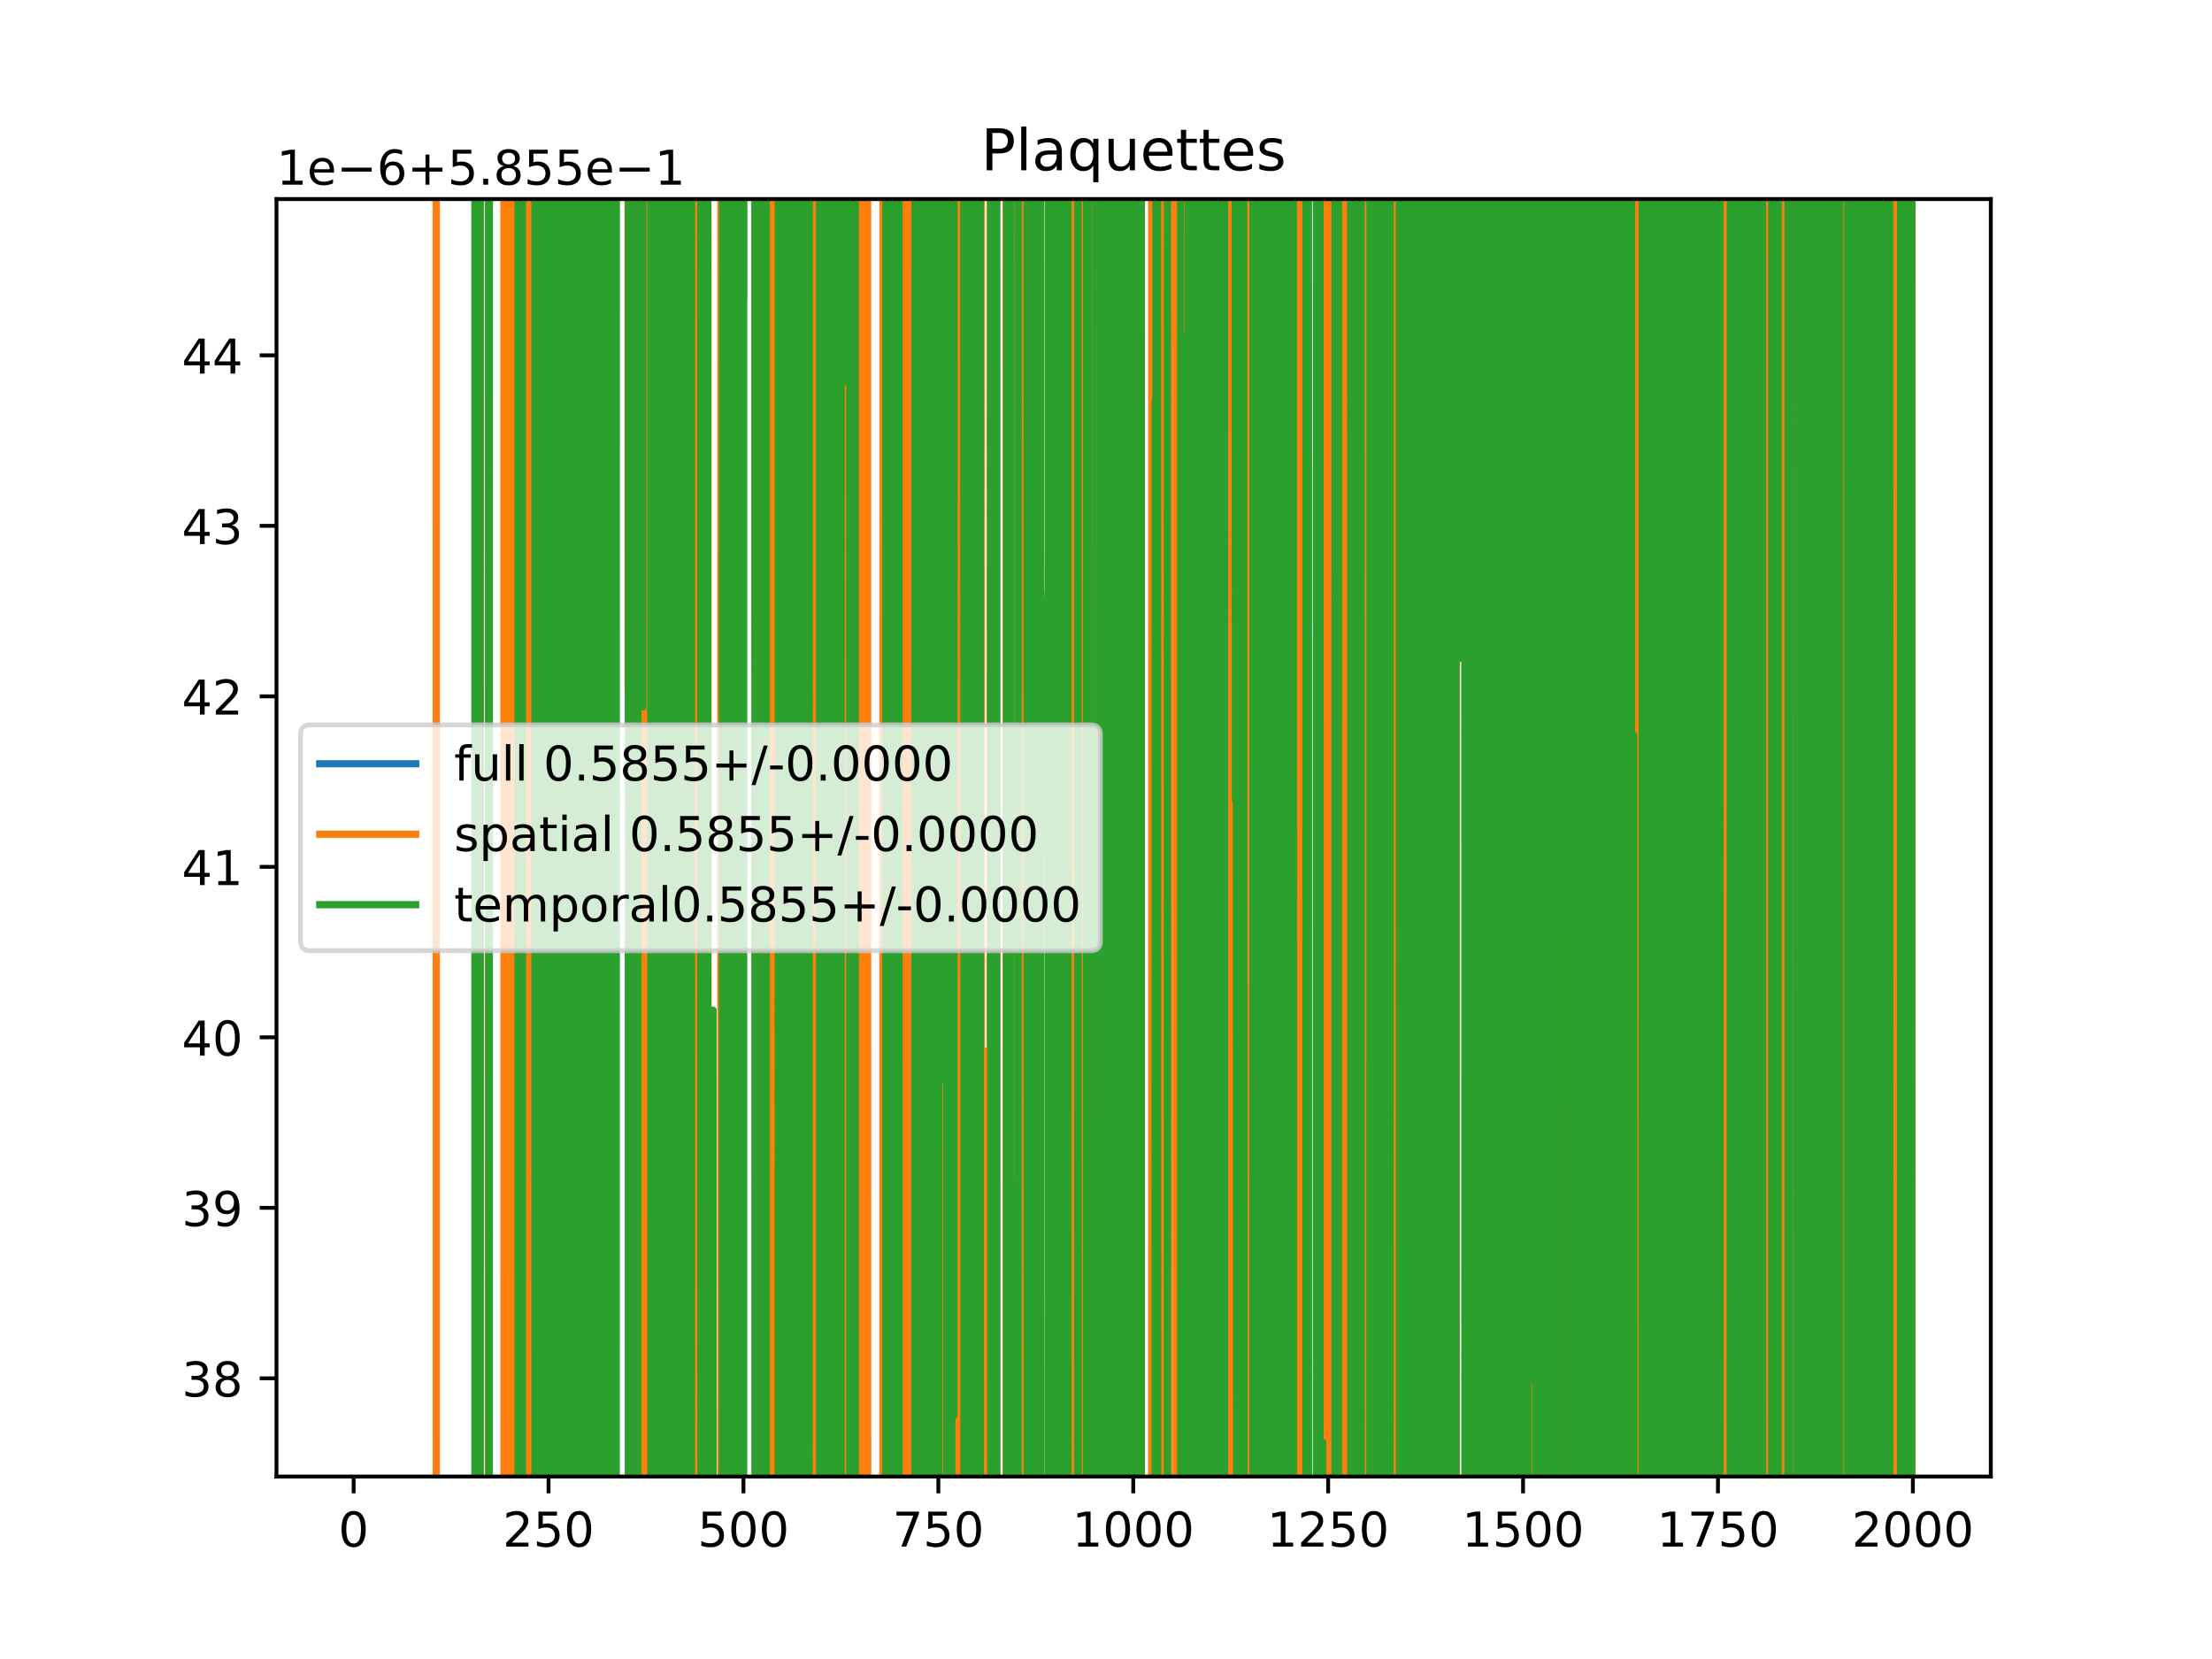 <?xml version="1.0" encoding="utf-8" standalone="no"?>
<!DOCTYPE svg PUBLIC "-//W3C//DTD SVG 1.1//EN"
  "http://www.w3.org/Graphics/SVG/1.1/DTD/svg11.dtd">
<!-- Created with matplotlib (https://matplotlib.org/) -->
<svg height="345.6pt" version="1.1" viewBox="0 0 460.8 345.6" width="460.8pt" xmlns="http://www.w3.org/2000/svg" xmlns:xlink="http://www.w3.org/1999/xlink">
 <defs>
  <style type="text/css">
*{stroke-linecap:butt;stroke-linejoin:round;}
  </style>
 </defs>
 <g id="figure_1">
  <g id="patch_1">
   <path d="M 0 345.6 
L 460.8 345.6 
L 460.8 0 
L 0 0 
z
" style="fill:#ffffff;"/>
  </g>
  <g id="axes_1">
   <g id="patch_2">
    <path d="M 57.6 307.584 
L 414.72 307.584 
L 414.72 41.472 
L 57.6 41.472 
z
" style="fill:#ffffff;"/>
   </g>
   <g id="matplotlib.axis_1">
    <g id="xtick_1">
     <g id="line2d_1">
      <defs>
       <path d="M 0 0 
L 0 3.5 
" id="m8ae614c77e" style="stroke:#000000;stroke-width:0.8;"/>
      </defs>
      <g>
       <use style="stroke:#000000;stroke-width:0.8;" x="73.67" xlink:href="#m8ae614c77e" y="307.584"/>
      </g>
     </g>
     <g id="text_1">
      <!-- 0 -->
      <defs>
       <path d="M 31.781 66.406 
Q 24.172 66.406 20.328 58.906 
Q 16.5 51.422 16.5 36.375 
Q 16.5 21.391 20.328 13.891 
Q 24.172 6.391 31.781 6.391 
Q 39.453 6.391 43.281 13.891 
Q 47.125 21.391 47.125 36.375 
Q 47.125 51.422 43.281 58.906 
Q 39.453 66.406 31.781 66.406 
z
M 31.781 74.219 
Q 44.047 74.219 50.516 64.516 
Q 56.984 54.828 56.984 36.375 
Q 56.984 17.969 50.516 8.266 
Q 44.047 -1.422 31.781 -1.422 
Q 19.531 -1.422 13.062 8.266 
Q 6.594 17.969 6.594 36.375 
Q 6.594 54.828 13.062 64.516 
Q 19.531 74.219 31.781 74.219 
z
" id="DejaVuSans-48"/>
      </defs>
      <g transform="translate(70.489 322.182)scale(0.1 -0.1)">
       <use xlink:href="#DejaVuSans-48"/>
      </g>
     </g>
    </g>
    <g id="xtick_2">
     <g id="line2d_2">
      <g>
       <use style="stroke:#000000;stroke-width:0.8;" x="114.272" xlink:href="#m8ae614c77e" y="307.584"/>
      </g>
     </g>
     <g id="text_2">
      <!-- 250 -->
      <defs>
       <path d="M 19.188 8.297 
L 53.609 8.297 
L 53.609 0 
L 7.328 0 
L 7.328 8.297 
Q 12.938 14.109 22.625 23.891 
Q 32.328 33.688 34.812 36.531 
Q 39.547 41.844 41.422 45.531 
Q 43.312 49.219 43.312 52.781 
Q 43.312 58.594 39.234 62.25 
Q 35.156 65.922 28.609 65.922 
Q 23.969 65.922 18.812 64.312 
Q 13.672 62.703 7.812 59.422 
L 7.812 69.391 
Q 13.766 71.781 18.938 73 
Q 24.125 74.219 28.422 74.219 
Q 39.75 74.219 46.484 68.547 
Q 53.219 62.891 53.219 53.422 
Q 53.219 48.922 51.531 44.891 
Q 49.859 40.875 45.406 35.406 
Q 44.188 33.984 37.641 27.219 
Q 31.109 20.453 19.188 8.297 
z
" id="DejaVuSans-50"/>
       <path d="M 10.797 72.906 
L 49.516 72.906 
L 49.516 64.594 
L 19.828 64.594 
L 19.828 46.734 
Q 21.969 47.469 24.109 47.828 
Q 26.266 48.188 28.422 48.188 
Q 40.625 48.188 47.75 41.5 
Q 54.891 34.812 54.891 23.391 
Q 54.891 11.625 47.562 5.094 
Q 40.234 -1.422 26.906 -1.422 
Q 22.312 -1.422 17.547 -0.641 
Q 12.797 0.141 7.719 1.703 
L 7.719 11.625 
Q 12.109 9.234 16.797 8.062 
Q 21.484 6.891 26.703 6.891 
Q 35.156 6.891 40.078 11.328 
Q 45.016 15.766 45.016 23.391 
Q 45.016 31 40.078 35.438 
Q 35.156 39.891 26.703 39.891 
Q 22.75 39.891 18.812 39.016 
Q 14.891 38.141 10.797 36.281 
z
" id="DejaVuSans-53"/>
      </defs>
      <g transform="translate(104.729 322.182)scale(0.1 -0.1)">
       <use xlink:href="#DejaVuSans-50"/>
       <use x="63.623" xlink:href="#DejaVuSans-53"/>
       <use x="127.246" xlink:href="#DejaVuSans-48"/>
      </g>
     </g>
    </g>
    <g id="xtick_3">
     <g id="line2d_3">
      <g>
       <use style="stroke:#000000;stroke-width:0.8;" x="154.875" xlink:href="#m8ae614c77e" y="307.584"/>
      </g>
     </g>
     <g id="text_3">
      <!-- 500 -->
      <g transform="translate(145.331 322.182)scale(0.1 -0.1)">
       <use xlink:href="#DejaVuSans-53"/>
       <use x="63.623" xlink:href="#DejaVuSans-48"/>
       <use x="127.246" xlink:href="#DejaVuSans-48"/>
      </g>
     </g>
    </g>
    <g id="xtick_4">
     <g id="line2d_4">
      <g>
       <use style="stroke:#000000;stroke-width:0.8;" x="195.477" xlink:href="#m8ae614c77e" y="307.584"/>
      </g>
     </g>
     <g id="text_4">
      <!-- 750 -->
      <defs>
       <path d="M 8.203 72.906 
L 55.078 72.906 
L 55.078 68.703 
L 28.609 0 
L 18.312 0 
L 43.219 64.594 
L 8.203 64.594 
z
" id="DejaVuSans-55"/>
      </defs>
      <g transform="translate(185.933 322.182)scale(0.1 -0.1)">
       <use xlink:href="#DejaVuSans-55"/>
       <use x="63.623" xlink:href="#DejaVuSans-53"/>
       <use x="127.246" xlink:href="#DejaVuSans-48"/>
      </g>
     </g>
    </g>
    <g id="xtick_5">
     <g id="line2d_5">
      <g>
       <use style="stroke:#000000;stroke-width:0.8;" x="236.079" xlink:href="#m8ae614c77e" y="307.584"/>
      </g>
     </g>
     <g id="text_5">
      <!-- 1000 -->
      <defs>
       <path d="M 12.406 8.297 
L 28.516 8.297 
L 28.516 63.922 
L 10.984 60.406 
L 10.984 69.391 
L 28.422 72.906 
L 38.281 72.906 
L 38.281 8.297 
L 54.391 8.297 
L 54.391 0 
L 12.406 0 
z
" id="DejaVuSans-49"/>
      </defs>
      <g transform="translate(223.354 322.182)scale(0.1 -0.1)">
       <use xlink:href="#DejaVuSans-49"/>
       <use x="63.623" xlink:href="#DejaVuSans-48"/>
       <use x="127.246" xlink:href="#DejaVuSans-48"/>
       <use x="190.869" xlink:href="#DejaVuSans-48"/>
      </g>
     </g>
    </g>
    <g id="xtick_6">
     <g id="line2d_6">
      <g>
       <use style="stroke:#000000;stroke-width:0.8;" x="276.681" xlink:href="#m8ae614c77e" y="307.584"/>
      </g>
     </g>
     <g id="text_6">
      <!-- 1250 -->
      <g transform="translate(263.956 322.182)scale(0.1 -0.1)">
       <use xlink:href="#DejaVuSans-49"/>
       <use x="63.623" xlink:href="#DejaVuSans-50"/>
       <use x="127.246" xlink:href="#DejaVuSans-53"/>
       <use x="190.869" xlink:href="#DejaVuSans-48"/>
      </g>
     </g>
    </g>
    <g id="xtick_7">
     <g id="line2d_7">
      <g>
       <use style="stroke:#000000;stroke-width:0.8;" x="317.283" xlink:href="#m8ae614c77e" y="307.584"/>
      </g>
     </g>
     <g id="text_7">
      <!-- 1500 -->
      <g transform="translate(304.558 322.182)scale(0.1 -0.1)">
       <use xlink:href="#DejaVuSans-49"/>
       <use x="63.623" xlink:href="#DejaVuSans-53"/>
       <use x="127.246" xlink:href="#DejaVuSans-48"/>
       <use x="190.869" xlink:href="#DejaVuSans-48"/>
      </g>
     </g>
    </g>
    <g id="xtick_8">
     <g id="line2d_8">
      <g>
       <use style="stroke:#000000;stroke-width:0.8;" x="357.885" xlink:href="#m8ae614c77e" y="307.584"/>
      </g>
     </g>
     <g id="text_8">
      <!-- 1750 -->
      <g transform="translate(345.16 322.182)scale(0.1 -0.1)">
       <use xlink:href="#DejaVuSans-49"/>
       <use x="63.623" xlink:href="#DejaVuSans-55"/>
       <use x="127.246" xlink:href="#DejaVuSans-53"/>
       <use x="190.869" xlink:href="#DejaVuSans-48"/>
      </g>
     </g>
    </g>
    <g id="xtick_9">
     <g id="line2d_9">
      <g>
       <use style="stroke:#000000;stroke-width:0.8;" x="398.487" xlink:href="#m8ae614c77e" y="307.584"/>
      </g>
     </g>
     <g id="text_9">
      <!-- 2000 -->
      <g transform="translate(385.762 322.182)scale(0.1 -0.1)">
       <use xlink:href="#DejaVuSans-50"/>
       <use x="63.623" xlink:href="#DejaVuSans-48"/>
       <use x="127.246" xlink:href="#DejaVuSans-48"/>
       <use x="190.869" xlink:href="#DejaVuSans-48"/>
      </g>
     </g>
    </g>
   </g>
   <g id="matplotlib.axis_2">
    <g id="ytick_1">
     <g id="line2d_10">
      <defs>
       <path d="M 0 0 
L -3.5 0 
" id="mddcc3f2288" style="stroke:#000000;stroke-width:0.8;"/>
      </defs>
      <g>
       <use style="stroke:#000000;stroke-width:0.8;" x="57.6" xlink:href="#mddcc3f2288" y="287.131"/>
      </g>
     </g>
     <g id="text_10">
      <!-- 38 -->
      <defs>
       <path d="M 40.578 39.312 
Q 47.656 37.797 51.625 33 
Q 55.609 28.219 55.609 21.188 
Q 55.609 10.406 48.188 4.484 
Q 40.766 -1.422 27.094 -1.422 
Q 22.516 -1.422 17.656 -0.516 
Q 12.797 0.391 7.625 2.203 
L 7.625 11.719 
Q 11.719 9.328 16.594 8.109 
Q 21.484 6.891 26.812 6.891 
Q 36.078 6.891 40.938 10.547 
Q 45.797 14.203 45.797 21.188 
Q 45.797 27.641 41.281 31.266 
Q 36.766 34.906 28.719 34.906 
L 20.219 34.906 
L 20.219 43.016 
L 29.109 43.016 
Q 36.375 43.016 40.234 45.922 
Q 44.094 48.828 44.094 54.297 
Q 44.094 59.906 40.109 62.906 
Q 36.141 65.922 28.719 65.922 
Q 24.656 65.922 20.016 65.031 
Q 15.375 64.156 9.812 62.312 
L 9.812 71.094 
Q 15.438 72.656 20.344 73.438 
Q 25.25 74.219 29.594 74.219 
Q 40.828 74.219 47.359 69.109 
Q 53.906 64.016 53.906 55.328 
Q 53.906 49.266 50.438 45.094 
Q 46.969 40.922 40.578 39.312 
z
" id="DejaVuSans-51"/>
       <path d="M 31.781 34.625 
Q 24.75 34.625 20.719 30.859 
Q 16.703 27.094 16.703 20.516 
Q 16.703 13.922 20.719 10.156 
Q 24.75 6.391 31.781 6.391 
Q 38.812 6.391 42.859 10.172 
Q 46.922 13.969 46.922 20.516 
Q 46.922 27.094 42.891 30.859 
Q 38.875 34.625 31.781 34.625 
z
M 21.922 38.812 
Q 15.578 40.375 12.031 44.719 
Q 8.5 49.078 8.5 55.328 
Q 8.5 64.062 14.719 69.141 
Q 20.953 74.219 31.781 74.219 
Q 42.672 74.219 48.875 69.141 
Q 55.078 64.062 55.078 55.328 
Q 55.078 49.078 51.531 44.719 
Q 48 40.375 41.703 38.812 
Q 48.828 37.156 52.797 32.312 
Q 56.781 27.484 56.781 20.516 
Q 56.781 9.906 50.312 4.234 
Q 43.844 -1.422 31.781 -1.422 
Q 19.734 -1.422 13.25 4.234 
Q 6.781 9.906 6.781 20.516 
Q 6.781 27.484 10.781 32.312 
Q 14.797 37.156 21.922 38.812 
z
M 18.312 54.391 
Q 18.312 48.734 21.844 45.562 
Q 25.391 42.391 31.781 42.391 
Q 38.141 42.391 41.719 45.562 
Q 45.312 48.734 45.312 54.391 
Q 45.312 60.062 41.719 63.234 
Q 38.141 66.406 31.781 66.406 
Q 25.391 66.406 21.844 63.234 
Q 18.312 60.062 18.312 54.391 
z
" id="DejaVuSans-56"/>
      </defs>
      <g transform="translate(37.875 290.93)scale(0.1 -0.1)">
       <use xlink:href="#DejaVuSans-51"/>
       <use x="63.623" xlink:href="#DejaVuSans-56"/>
      </g>
     </g>
    </g>
    <g id="ytick_2">
     <g id="line2d_11">
      <g>
       <use style="stroke:#000000;stroke-width:0.8;" x="57.6" xlink:href="#mddcc3f2288" y="251.613"/>
      </g>
     </g>
     <g id="text_11">
      <!-- 39 -->
      <defs>
       <path d="M 10.984 1.516 
L 10.984 10.5 
Q 14.703 8.734 18.5 7.812 
Q 22.312 6.891 25.984 6.891 
Q 35.75 6.891 40.891 13.453 
Q 46.047 20.016 46.781 33.406 
Q 43.953 29.203 39.594 26.953 
Q 35.25 24.703 29.984 24.703 
Q 19.047 24.703 12.672 31.312 
Q 6.297 37.938 6.297 49.422 
Q 6.297 60.641 12.938 67.422 
Q 19.578 74.219 30.609 74.219 
Q 43.266 74.219 49.922 64.516 
Q 56.594 54.828 56.594 36.375 
Q 56.594 19.141 48.406 8.859 
Q 40.234 -1.422 26.422 -1.422 
Q 22.703 -1.422 18.891 -0.688 
Q 15.094 0.047 10.984 1.516 
z
M 30.609 32.422 
Q 37.25 32.422 41.125 36.953 
Q 45.016 41.5 45.016 49.422 
Q 45.016 57.281 41.125 61.844 
Q 37.25 66.406 30.609 66.406 
Q 23.969 66.406 20.094 61.844 
Q 16.219 57.281 16.219 49.422 
Q 16.219 41.5 20.094 36.953 
Q 23.969 32.422 30.609 32.422 
z
" id="DejaVuSans-57"/>
      </defs>
      <g transform="translate(37.875 255.412)scale(0.1 -0.1)">
       <use xlink:href="#DejaVuSans-51"/>
       <use x="63.623" xlink:href="#DejaVuSans-57"/>
      </g>
     </g>
    </g>
    <g id="ytick_3">
     <g id="line2d_12">
      <g>
       <use style="stroke:#000000;stroke-width:0.8;" x="57.6" xlink:href="#mddcc3f2288" y="216.095"/>
      </g>
     </g>
     <g id="text_12">
      <!-- 40 -->
      <defs>
       <path d="M 37.797 64.312 
L 12.891 25.391 
L 37.797 25.391 
z
M 35.203 72.906 
L 47.609 72.906 
L 47.609 25.391 
L 58.016 25.391 
L 58.016 17.188 
L 47.609 17.188 
L 47.609 0 
L 37.797 0 
L 37.797 17.188 
L 4.891 17.188 
L 4.891 26.703 
z
" id="DejaVuSans-52"/>
      </defs>
      <g transform="translate(37.875 219.894)scale(0.1 -0.1)">
       <use xlink:href="#DejaVuSans-52"/>
       <use x="63.623" xlink:href="#DejaVuSans-48"/>
      </g>
     </g>
    </g>
    <g id="ytick_4">
     <g id="line2d_13">
      <g>
       <use style="stroke:#000000;stroke-width:0.8;" x="57.6" xlink:href="#mddcc3f2288" y="180.577"/>
      </g>
     </g>
     <g id="text_13">
      <!-- 41 -->
      <g transform="translate(37.875 184.376)scale(0.1 -0.1)">
       <use xlink:href="#DejaVuSans-52"/>
       <use x="63.623" xlink:href="#DejaVuSans-49"/>
      </g>
     </g>
    </g>
    <g id="ytick_5">
     <g id="line2d_14">
      <g>
       <use style="stroke:#000000;stroke-width:0.8;" x="57.6" xlink:href="#mddcc3f2288" y="145.059"/>
      </g>
     </g>
     <g id="text_14">
      <!-- 42 -->
      <g transform="translate(37.875 148.858)scale(0.1 -0.1)">
       <use xlink:href="#DejaVuSans-52"/>
       <use x="63.623" xlink:href="#DejaVuSans-50"/>
      </g>
     </g>
    </g>
    <g id="ytick_6">
     <g id="line2d_15">
      <g>
       <use style="stroke:#000000;stroke-width:0.8;" x="57.6" xlink:href="#mddcc3f2288" y="109.541"/>
      </g>
     </g>
     <g id="text_15">
      <!-- 43 -->
      <g transform="translate(37.875 113.34)scale(0.1 -0.1)">
       <use xlink:href="#DejaVuSans-52"/>
       <use x="63.623" xlink:href="#DejaVuSans-51"/>
      </g>
     </g>
    </g>
    <g id="ytick_7">
     <g id="line2d_16">
      <g>
       <use style="stroke:#000000;stroke-width:0.8;" x="57.6" xlink:href="#mddcc3f2288" y="74.023"/>
      </g>
     </g>
     <g id="text_16">
      <!-- 44 -->
      <g transform="translate(37.875 77.823)scale(0.1 -0.1)">
       <use xlink:href="#DejaVuSans-52"/>
       <use x="63.623" xlink:href="#DejaVuSans-52"/>
      </g>
     </g>
    </g>
    <g id="text_17">
     <!-- 1e−6+5.855e−1 -->
     <defs>
      <path d="M 56.203 29.594 
L 56.203 25.203 
L 14.891 25.203 
Q 15.484 15.922 20.484 11.062 
Q 25.484 6.203 34.422 6.203 
Q 39.594 6.203 44.453 7.469 
Q 49.312 8.734 54.109 11.281 
L 54.109 2.781 
Q 49.266 0.734 44.188 -0.344 
Q 39.109 -1.422 33.891 -1.422 
Q 20.797 -1.422 13.156 6.188 
Q 5.516 13.812 5.516 26.812 
Q 5.516 40.234 12.766 48.109 
Q 20.016 56 32.328 56 
Q 43.359 56 49.781 48.891 
Q 56.203 41.797 56.203 29.594 
z
M 47.219 32.234 
Q 47.125 39.594 43.094 43.984 
Q 39.062 48.391 32.422 48.391 
Q 24.906 48.391 20.391 44.141 
Q 15.875 39.891 15.188 32.172 
z
" id="DejaVuSans-101"/>
      <path d="M 10.594 35.5 
L 73.188 35.5 
L 73.188 27.203 
L 10.594 27.203 
z
" id="DejaVuSans-8722"/>
      <path d="M 33.016 40.375 
Q 26.375 40.375 22.484 35.828 
Q 18.609 31.297 18.609 23.391 
Q 18.609 15.531 22.484 10.953 
Q 26.375 6.391 33.016 6.391 
Q 39.656 6.391 43.531 10.953 
Q 47.406 15.531 47.406 23.391 
Q 47.406 31.297 43.531 35.828 
Q 39.656 40.375 33.016 40.375 
z
M 52.594 71.297 
L 52.594 62.312 
Q 48.875 64.062 45.094 64.984 
Q 41.312 65.922 37.594 65.922 
Q 27.828 65.922 22.672 59.328 
Q 17.531 52.734 16.797 39.406 
Q 19.672 43.656 24.016 45.922 
Q 28.375 48.188 33.594 48.188 
Q 44.578 48.188 50.953 41.516 
Q 57.328 34.859 57.328 23.391 
Q 57.328 12.156 50.688 5.359 
Q 44.047 -1.422 33.016 -1.422 
Q 20.359 -1.422 13.672 8.266 
Q 6.984 17.969 6.984 36.375 
Q 6.984 53.656 15.188 63.938 
Q 23.391 74.219 37.203 74.219 
Q 40.922 74.219 44.703 73.484 
Q 48.484 72.75 52.594 71.297 
z
" id="DejaVuSans-54"/>
      <path d="M 46 62.703 
L 46 35.5 
L 73.188 35.5 
L 73.188 27.203 
L 46 27.203 
L 46 0 
L 37.797 0 
L 37.797 27.203 
L 10.594 27.203 
L 10.594 35.5 
L 37.797 35.5 
L 37.797 62.703 
z
" id="DejaVuSans-43"/>
      <path d="M 10.688 12.406 
L 21 12.406 
L 21 0 
L 10.688 0 
z
" id="DejaVuSans-46"/>
     </defs>
     <g transform="translate(57.6 38.472)scale(0.1 -0.1)">
      <use xlink:href="#DejaVuSans-49"/>
      <use x="63.623" xlink:href="#DejaVuSans-101"/>
      <use x="125.146" xlink:href="#DejaVuSans-8722"/>
      <use x="208.936" xlink:href="#DejaVuSans-54"/>
      <use x="272.559" xlink:href="#DejaVuSans-43"/>
      <use x="356.348" xlink:href="#DejaVuSans-53"/>
      <use x="419.971" xlink:href="#DejaVuSans-46"/>
      <use x="451.758" xlink:href="#DejaVuSans-56"/>
      <use x="515.381" xlink:href="#DejaVuSans-53"/>
      <use x="579.004" xlink:href="#DejaVuSans-53"/>
      <use x="642.627" xlink:href="#DejaVuSans-101"/>
      <use x="704.15" xlink:href="#DejaVuSans-8722"/>
      <use x="787.939" xlink:href="#DejaVuSans-49"/>
     </g>
    </g>
   </g>
   <g id="line2d_17">
    <path clip-path="url(#pe93db0f01f)" d="M 99.29 -1 
L 99.306 346.6 
M 99.428 346.6 
L 99.486 -1 
M 99.511 -1 
L 99.643 346.6 
M 99.66 346.6 
L 99.712 -1 
M 101.75 -1 
L 101.762 346.6 
M 101.776 346.6 
L 101.8 -1 
M 225.523 -1 
L 236.241 272.893 
L 236.255 -1 
M 236.85 -1 
L 236.861 346.6 
M 237.186 346.6 
L 237.216 59.984 
L 237.23 346.6 
M 237.64 346.6 
L 237.661 -1 
M 237.729 -1 
L 237.741 346.6 
M 240.108 346.6 
L 240.139 308.689 
L 240.141 346.6 
M 240.554 346.6 
L 240.572 -1 
M 241.37 -1 
L 241.393 346.6 
M 241.705 346.6 
L 241.729 -1 
M 241.784 -1 
L 241.798 346.6 
M 243.315 346.6 
L 243.38 -1 
M 244.36 -1 
L 244.362 19.308 
L 244.362 -1 
M 246.324 -1 
L 246.339 346.6 
M 247.58 346.6 
L 247.603 -1 
M 247.62 -1 
L 247.653 346.6 
M 247.854 346.6 
L 247.877 -1 
M 248.196 -1 
L 248.271 346.6 
M 249.039 346.6 
L 249.053 -1 
M 249.221 -1 
L 249.234 40.319 
L 249.239 -1 
M 249.697 -1 
L 249.716 346.6 
M 249.74 346.6 
L 249.811 -1 
M 250.911 -1 
L 251.013 346.6 
M 251.022 346.6 
L 251.039 -1 
M 251.459 -1 
L 251.48 346.6 
M 251.544 346.6 
L 251.572 -1 
M 252.392 -1 
L 252.41 346.6 
M 252.581 346.6 
L 252.605 -1 
M 252.694 -1 
L 252.725 346.6 
M 252.913 346.6 
L 252.953 -1 
M 254.189 -1 
L 254.221 346.6 
M 254.822 346.6 
L 254.865 -1 
M 254.959 -1 
L 254.993 346.6 
M 255.124 346.6 
L 255.141 -1 
M 255.362 -1 
L 255.382 346.6 
M 255.477 346.6 
L 255.539 -1 
M 255.642 -1 
L 255.73 194.224 
L 255.736 -1 
M 256.373 -1 
L 256.38 80.448 
L 256.542 80.448 
L 256.551 -1 
M 257.068 -1 
L 257.13 346.6 
M 257.625 346.6 
L 257.679 85.706 
L 257.693 346.6 
M 258.26 346.6 
L 258.295 -1 
M 258.397 -1 
L 258.469 346.6 
M 258.913 346.6 
L 258.932 -1 
M 259.152 -1 
L 259.186 346.6 
M 261.039 346.6 
L 261.055 -1 
M 261.125 -1 
L 261.141 346.6 
M 264.325 346.6 
L 264.411 -1 
M 265.013 -1 
L 265.042 346.6 
M 265.884 346.6 
L 265.898 -1 
M 266.391 -1 
L 266.423 346.6 
M 266.476 346.6 
L 266.508 -1 
M 266.874 -1 
L 266.893 346.6 
M 267.305 346.6 
L 267.323 -1 
M 267.518 -1 
L 267.534 346.6 
M 267.895 346.6 
L 267.91 -1 
M 268.44 -1 
L 268.449 346.6 
M 269.101 346.6 
L 269.111 -1 
M 269.62 -1 
L 269.649 346.6 
M 271.114 346.6 
L 271.148 -1 
M 271.167 -1 
L 271.192 346.6 
M 271.966 346.6 
L 272.017 -1 
M 272.518 -1 
L 272.539 346.6 
M 274.337 346.6 
L 274.407 46.628 
L 274.418 346.6 
M 274.857 346.6 
L 274.868 -1 
M 274.986 -1 
L 275.025 346.6 
M 275.264 346.6 
L 275.356 -1 
M 275.391 -1 
L 275.426 346.6 
M 276.74 346.6 
L 276.772 -1 
M 276.871 -1 
L 276.883 346.6 
M 278.13 346.6 
L 278.143 18.196 
L 278.162 346.6 
M 278.622 346.6 
L 278.711 -1 
M 280.054 -1 
L 280.073 346.6 
M 280.103 346.6 
L 280.115 -1 
M 281.225 -1 
L 281.247 346.6 
M 281.617 346.6 
L 281.63 -1 
M 282.162 -1 
L 282.186 346.6 
M 282.226 346.6 
L 282.259 -1 
M 282.404 -1 
L 282.417 346.6 
M 283.484 346.6 
L 283.499 -1 
M 283.831 -1 
L 283.847 346.6 
M 285.406 346.6 
L 285.429 -1 
M 285.546 -1 
L 285.613 241.916 
L 285.788 -1 
M 286.375 -1 
L 286.384 346.6 
M 287.227 346.6 
L 287.237 133.462 
L 287.311 346.6 
M 287.972 346.6 
L 287.993 -1 
M 288.146 -1 
L 288.182 346.6 
M 288.612 346.6 
L 288.643 -1 
M 288.738 -1 
L 288.759 346.6 
M 289.558 346.6 
L 289.57 -1 
M 290.416 -1 
L 290.434 346.6 
M 290.579 346.6 
L 290.611 -1 
M 290.731 -1 
L 290.802 346.6 
M 290.82 346.6 
L 290.891 -1 
M 291.297 -1 
L 291.345 346.6 
M 291.65 346.6 
L 291.692 -1 
M 291.993 -1 
L 292.02 346.6 
M 292.502 346.6 
L 292.525 -1 
M 292.909 -1 
L 292.921 346.6 
M 294.435 346.6 
L 294.454 -1 
M 294.816 -1 
L 294.827 346.6 
M 295.831 346.6 
L 295.845 40.884 
L 295.871 346.6 
M 296.089 346.6 
L 296.107 -1 
M 296.955 -1 
L 296.976 346.6 
M 297.004 346.6 
L 297.076 -1 
M 297.164 -1 
L 297.184 346.6 
M 297.6 346.6 
L 297.626 -1 
M 297.668 -1 
L 297.794 233.331 
L 297.838 -1 
M 298.376 -1 
L 298.389 346.6 
M 298.886 346.6 
L 298.909 -1 
M 298.987 -1 
L 299.045 346.6 
M 299.211 346.6 
L 299.256 234.742 
L 299.262 346.6 
M 299.66 346.6 
L 299.672 -1 
M 301.331 -1 
L 301.397 346.6 
M 302.168 346.6 
L 302.179 334.631 
L 302.211 -1 
M 303.239 -1 
L 303.264 346.6 
M 303.339 346.6 
L 303.35 -1 
M 305.189 -1 
L 305.198 346.6 
M 306.477 346.6 
L 306.508 -1 
M 306.763 -1 
L 306.775 346.6 
M 307.557 346.6 
L 307.594 -1 
M 307.955 -1 
L 307.98 346.6 
M 308.734 346.6 
L 308.761 -1 
M 309.059 -1 
L 309.121 346.6 
M 309.743 346.6 
L 309.761 -1 
M 310.242 -1 
L 310.274 346.6 
M 311.32 346.6 
L 311.336 -1 
M 312 -1 
L 312.019 346.6 
M 312.374 346.6 
L 312.395 -1 
M 312.576 -1 
L 312.595 346.6 
M 312.88 346.6 
L 312.9 -1 
M 313.18 -1 
L 313.208 346.6 
M 313.541 346.6 
L 313.548 172.085 
L 313.566 346.6 
M 314.372 346.6 
L 314.395 -1 
M 314.623 -1 
L 314.64 346.6 
M 315.47 346.6 
L 315.501 -1 
M 316.085 -1 
L 316.099 346.6 
M 316.381 346.6 
L 316.412 -1 
M 316.523 -1 
L 316.552 346.6 
M 316.723 346.6 
L 316.754 -1 
M 317.032 -1 
L 317.052 346.6 
M 317.846 346.6 
L 317.888 -1 
M 317.954 -1 
L 317.974 346.6 
M 318.348 346.6 
L 318.364 -1 
M 318.954 -1 
L 318.973 346.6 
M 319.166 346.6 
L 319.185 -1 
M 319.994 -1 
L 320.027 346.6 
M 320.079 346.6 
L 320.149 -1 
M 320.274 -1 
L 320.357 346.6 
M 320.396 346.6 
L 320.539 -1 
M 321.061 -1 
L 321.093 346.6 
M 321.463 346.6 
L 321.474 -1 
M 321.896 -1 
L 321.924 346.6 
M 322.527 346.6 
L 322.645 -1 
M 322.819 -1 
L 322.828 346.6 
M 325.39 346.6 
L 325.403 152.003 
L 325.472 346.6 
M 325.577 346.6 
L 325.591 -1 
M 327.083 -1 
L 327.103 346.6 
M 327.293 346.6 
L 327.317 -1 
M 327.596 -1 
L 327.607 346.6 
M 328.288 346.6 
L 328.309 -1 
M 328.349 -1 
L 328.375 346.6 
M 329.407 346.6 
L 329.436 -1 
M 329.725 -1 
L 329.745 346.6 
M 330.855 346.6 
L 330.914 -1 
M 330.965 -1 
L 331.101 346.6 
M 331.986 346.6 
L 332.004 -1 
M 332.155 -1 
L 332.184 346.6 
M 332.355 346.6 
L 332.451 -1 
M 332.65 -1 
L 332.712 211.889 
L 332.874 316.391 
L 333.037 44.795 
L 333.069 346.6 
M 334.106 346.6 
L 334.132 -1 
M 334.252 -1 
L 334.303 346.6 
M 334.367 346.6 
L 334.413 -1 
M 334.697 -1 
L 334.715 346.6 
M 335.099 346.6 
L 335.117 -1 
M 335.422 -1 
L 335.448 346.6 
M 335.491 346.6 
L 335.511 -1 
M 335.953 -1 
L 335.96 27.078 
L 335.999 -1 
M 336.134 -1 
L 336.178 346.6 
M 336.344 346.6 
L 336.369 -1 
M 336.509 -1 
L 336.528 346.6 
M 336.902 346.6 
L 336.93 -1 
M 336.946 -1 
L 337.023 346.6 
M 337.311 346.6 
L 337.338 -1 
M 337.569 -1 
L 337.602 346.6 
M 338.285 346.6 
L 338.312 -1 
M 338.557 -1 
L 338.607 346.6 
M 340.261 346.6 
L 340.282 -1 
M 340.44 -1 
L 340.472 346.6 
M 341.475 346.6 
L 341.482 254.159 
L 341.492 346.6 
M 342.428 346.6 
L 342.456 68.928 
L 342.477 346.6 
M 342.716 346.6 
L 342.734 -1 
M 342.833 -1 
L 342.852 346.6 
M 344.048 346.6 
L 344.059 -1 
M 344.16 -1 
L 344.2 346.6 
M 344.282 346.6 
L 344.318 -1 
M 345.529 -1 
L 345.542 185.005 
L 345.553 -1 
M 345.813 -1 
L 345.827 346.6 
M 346.154 346.6 
L 346.175 -1 
M 346.207 -1 
L 346.227 346.6 
M 347.499 346.6 
L 347.607 -1 
M 347.664 -1 
L 347.687 346.6 
M 347.961 346.6 
L 347.978 120.46 
L 348.021 346.6 
M 348.483 346.6 
L 348.501 -1 
M 348.697 -1 
L 348.706 346.6 
M 348.947 346.6 
L 348.978 -1 
M 349.181 -1 
L 349.2 346.6 
M 349.377 346.6 
L 349.401 -1 
M 349.813 -1 
L 349.827 346.6 
M 350.043 346.6 
L 350.059 -1 
M 350.362 -1 
L 350.393 346.6 
M 350.452 346.6 
L 350.507 -1 
M 350.6 -1 
L 350.619 346.6 
M 350.966 346.6 
L 351.002 -1 
M 351.32 -1 
L 351.406 346.6 
M 351.826 346.6 
L 351.865 -1 
M 351.894 -1 
L 351.957 346.6 
M 352.072 346.6 
L 352.098 -1 
M 352.4 -1 
L 352.425 346.6 
M 353.163 346.6 
L 353.175 218.989 
L 353.21 346.6 
M 355.533 346.6 
L 355.558 -1 
M 356.032 -1 
L 356.053 346.6 
M 356.16 346.6 
L 356.187 -1 
M 357.922 -1 
L 357.936 346.6 
M 358.295 346.6 
L 358.37 -1 
M 358.375 -1 
L 358.453 346.6 
M 358.733 346.6 
L 358.776 -1 
M 358.933 -1 
L 358.971 346.6 
M 361.119 346.6 
L 361.151 -1 
M 361.347 -1 
L 361.363 346.6 
M 362.703 346.6 
L 362.717 -1 
M 362.84 -1 
L 362.868 346.6 
M 363.216 346.6 
L 363.231 -1 
M 363.266 -1 
L 363.291 346.6 
M 363.881 346.6 
L 363.894 283.679 
L 363.912 346.6 
M 364.279 346.6 
L 364.328 -1 
M 364.676 -1 
L 364.74 346.6 
M 365.028 346.6 
L 365.077 -1 
M 365.23 -1 
L 365.245 346.6 
M 367.14 346.6 
L 367.142 327.984 
L 367.144 346.6 
M 368.593 346.6 
L 368.603 -1 
M 368.606 -1 
L 368.621 346.6 
M 369.052 346.6 
L 369.065 -1 
M 369.135 -1 
L 369.158 346.6 
M 372.764 346.6 
L 372.83 -1 
M 374.629 -1 
L 374.643 346.6 
M 376.139 346.6 
L 376.153 -1 
M 376.592 -1 
L 376.603 346.6 
M 377.348 346.6 
L 377.359 -1 
M 377.563 -1 
L 377.591 346.6 
M 377.836 346.6 
L 377.861 98.481 
L 377.892 346.6 
M 378.635 346.6 
L 378.673 100.521 
L 378.687 346.6 
M 380.039 346.6 
L 380.09 -1 
M 380.165 -1 
L 380.199 346.6 
M 381.436 346.6 
L 381.477 -1 
M 381.711 -1 
L 381.75 346.6 
M 382.103 346.6 
L 382.123 -1 
M 383.124 -1 
L 383.146 346.6 
M 383.652 346.6 
L 383.689 -1 
M 383.738 -1 
L 383.795 346.6 
M 384.399 346.6 
L 384.468 -1 
M 384.553 -1 
L 384.597 346.6 
M 384.803 346.6 
L 384.874 -1 
M 385.081 -1 
L 385.131 346.6 
M 386.09 346.6 
L 386.112 -1 
M 386.166 -1 
L 386.182 346.6 
M 387.146 346.6 
L 387.163 -1 
M 387.722 -1 
L 387.748 346.6 
M 387.96 346.6 
L 387.988 -1 
M 388.192 -1 
L 388.218 346.6 
M 388.438 346.6 
L 388.448 -1 
M 389.16 -1 
L 389.192 346.6 
M 389.439 346.6 
L 389.458 -1 
M 389.8 -1 
L 389.821 346.6 
M 391.362 346.6 
L 391.377 -1 
M 391.594 -1 
L 391.604 346.6 
M 391.981 346.6 
L 392.064 -1 
M 392.783 -1 
L 392.809 346.6 
M 393.171 346.6 
L 393.203 -1 
M 393.425 -1 
L 393.453 189.689 
L 393.616 346.6 
M 394.206 346.6 
L 394.247 -1 
M 394.472 -1 
L 394.497 346.6 
M 394.678 346.6 
L 394.702 -1 
M 394.916 -1 
L 394.927 346.6 
M 396.022 346.6 
L 396.048 -1 
M 396.054 -1 
L 396.075 346.6 
M 396.64 346.6 
L 396.67 -1 
M 396.73 -1 
L 396.757 346.6 
M 396.94 346.6 
L 396.96 -1 
M 397.179 -1 
L 397.219 346.6 
M 397.445 346.6 
L 397.472 -1 
M 398.005 -1 
L 398.021 346.6 
M 398.272 346.6 
L 398.284 -1 
M 106.465 -1 
L 106.477 251.146 
L 106.57 -1 
M 107.905 -1 
L 107.923 346.6 
M 107.959 346.6 
L 107.981 -1 
M 108.216 -1 
L 108.237 346.6 
M 108.29 346.6 
L 108.311 -1 
M 108.564 -1 
L 108.588 323.757 
L 108.638 -1 
M 112.016 -1 
L 112.056 346.6 
M 112.284 346.6 
L 112.326 -1 
M 113.254 -1 
L 113.268 346.6 
M 113.352 346.6 
L 113.375 -1 
M 113.752 -1 
L 113.772 346.6 
M 114.081 346.6 
L 114.1 -1 
M 115.061 -1 
L 115.086 346.6 
M 115.369 346.6 
L 115.406 -1 
M 115.587 -1 
L 115.624 346.6 
M 116.009 346.6 
L 116.036 -1 
M 116.08 -1 
L 116.103 346.6 
M 116.487 346.6 
L 116.508 -1 
M 117.017 -1 
L 117.044 346.6 
M 117.368 346.6 
L 117.406 -1 
M 117.791 -1 
L 117.827 346.6 
M 118.018 346.6 
L 118.037 -1 
M 118.318 -1 
L 118.333 228.315 
L 118.495 184.791 
L 118.639 -1 
M 118.833 -1 
L 118.845 346.6 
M 119.131 346.6 
L 119.144 -1 
M 119.146 -1 
L 119.162 346.6 
M 119.625 346.6 
L 119.694 -1 
M 119.816 -1 
L 119.838 346.6 
M 120.431 346.6 
L 120.444 247.736 
L 120.455 346.6 
M 120.672 346.6 
L 120.688 -1 
M 121.28 -1 
L 121.291 346.6 
M 121.587 346.6 
L 121.597 -1 
M 122.004 -1 
L 122.014 346.6 
M 122.483 346.6 
L 122.52 -1 
M 122.568 -1 
L 122.581 346.6 
M 123.042 346.6 
L 123.042 333.564 
L 123.046 346.6 
M 123.486 346.6 
L 123.515 -1 
M 123.609 -1 
L 123.692 180.626 
L 123.71 -1 
M 125.749 -1 
L 125.773 346.6 
M 125.844 346.6 
L 125.874 -1 
M 127.077 -1 
L 127.111 346.6 
M 128.057 346.6 
L 128.077 116.303 
L 128.118 346.6 
M 128.288 346.6 
L 128.312 -1 
M 130.915 -1 
L 130.935 346.6 
M 131.102 346.6 
L 131.133 -1 
M 132.505 -1 
L 132.521 346.6 
M 132.837 346.6 
L 132.848 -1 
M 133.893 -1 
L 133.919 346.6 
M 133.926 346.6 
L 133.939 -1 
M 134.406 -1 
L 134.411 139.496 
L 134.436 -1 
M 135.606 -1 
L 135.619 346.6 
M 135.846 346.6 
L 135.864 -1 
M 136.729 -1 
L 136.741 346.6 
M 137.095 346.6 
L 137.139 -1 
M 137.242 -1 
L 137.338 346.6 
M 137.623 346.6 
L 137.659 251.355 
L 137.664 346.6 
M 137.922 346.6 
L 137.933 -1 
M 139.23 -1 
L 139.245 346.6 
M 139.496 346.6 
L 139.507 -1 
M 139.937 -1 
L 139.985 346.6 
M 140.134 346.6 
L 140.15 -1 
M 140.362 -1 
L 140.378 346.6 
M 141.466 346.6 
L 141.476 -1 
M 142.219 -1 
L 142.248 346.6 
M 143.3 346.6 
L 143.328 -1 
M 144.878 -1 
L 144.957 346.6 
M 145.134 346.6 
L 145.195 -1 
M 145.824 -1 
L 145.852 346.6 
M 146.035 346.6 
L 146.065 -1 
M 146.604 -1 
L 146.625 346.6 
M 146.819 346.6 
L 146.829 -1 
M 147.445 -1 
L 147.462 346.6 
M 150.283 346.6 
L 150.327 106.982 
L 150.362 346.6 
M 150.54 346.6 
L 150.561 -1 
M 150.901 -1 
L 150.927 346.6 
M 151.719 346.6 
L 151.729 -1 
M 151.883 -1 
L 151.9 346.6 
M 152.02 346.6 
L 152.042 -1 
M 152.226 -1 
L 152.261 346.6 
M 152.285 346.6 
L 152.306 -1 
M 152.894 -1 
L 152.914 346.6 
M 153.452 346.6 
L 153.485 -1 
M 153.684 -1 
L 153.723 346.6 
M 154.244 346.6 
L 154.281 -1 
M 154.855 -1 
L 154.875 62.248 
L 154.881 -1 
M 157.989 -1 
L 158.02 346.6 
M 158.211 346.6 
L 158.237 -1 
M 159.275 -1 
L 159.345 346.6 
M 159.46 346.6 
L 159.495 -1 
M 159.621 -1 
L 159.635 346.6 
M 160.657 346.6 
L 160.67 -1 
M 160.946 -1 
L 160.96 346.6 
M 162.115 346.6 
L 162.145 -1 
M 162.258 -1 
L 162.317 346.6 
M 163.409 346.6 
L 163.426 -1 
M 163.869 -1 
L 163.929 346.6 
M 164.002 346.6 
L 164.05 -1 
M 164.251 -1 
L 164.318 346.6 
M 164.703 346.6 
L 164.721 -1 
M 164.835 -1 
L 164.852 346.6 
M 165.421 346.6 
L 165.443 -1 
M 166.04 -1 
L 166.079 346.6 
M 166.081 346.6 
L 166.095 -1 
M 166.933 -1 
L 166.946 346.6 
M 168.26 346.6 
L 168.272 -1 
M 169.92 -1 
L 169.951 346.6 
M 170.148 346.6 
L 170.208 -1 
M 170.571 -1 
L 170.631 346.6 
M 172.371 346.6 
L 172.409 -1 
M 172.422 -1 
L 172.478 346.6 
M 172.636 346.6 
L 172.669 -1 
M 173.334 -1 
L 173.482 346.6 
M 173.556 346.6 
L 173.572 -1 
M 173.958 -1 
L 173.993 346.6 
M 174.143 346.6 
L 174.201 85.036 
L 174.364 62.196 
L 174.37 -1 
M 174.586 -1 
L 174.599 346.6 
M 175.154 346.6 
L 175.183 -1 
M 175.956 -1 
L 175.988 226.299 
L 176.024 -1 
M 176.231 -1 
L 176.266 346.6 
M 176.358 346.6 
L 176.393 -1 
M 176.602 -1 
L 176.637 226.731 
L 176.8 226.731 
L 176.825 -1 
M 177.018 -1 
L 177.034 346.6 
M 177.779 346.6 
L 177.791 -1 
M 178.187 -1 
L 178.202 346.6 
M 179.682 346.6 
L 179.706 -1 
M 179.923 -1 
L 179.947 346.6 
M 180.185 346.6 
L 180.21 83.55 
L 180.223 346.6 
M 184.484 346.6 
L 184.501 -1 
M 184.687 -1 
L 184.704 346.6 
M 184.986 346.6 
L 185.023 -1 
M 185.121 -1 
L 185.145 346.6 
M 185.643 346.6 
L 185.657 -1 
M 186.12 -1 
L 186.168 346.6 
M 186.581 346.6 
L 186.595 -1 
M 187.47 -1 
L 187.502 346.6 
M 188.923 346.6 
L 188.936 -1 
M 189.134 -1 
L 189.188 346.6 
M 190.2 346.6 
L 190.218 -1 
M 190.339 -1 
L 190.355 346.6 
M 190.607 346.6 
L 190.649 -1 
M 190.899 -1 
L 190.929 216.984 
L 191.093 346.6 
M 191.393 346.6 
L 191.407 -1 
M 192.271 -1 
L 192.308 346.6 
M 192.608 346.6 
L 192.655 -1 
M 193.146 -1 
L 193.174 346.6 
M 193.387 346.6 
L 193.408 -1 
M 194.01 -1 
L 194.034 346.6 
M 194.653 346.6 
L 194.679 -1 
M 195.297 -1 
L 195.356 346.6 
M 195.854 346.6 
L 195.869 -1 
M 197.253 -1 
L 197.263 183.865 
L 197.287 -1 
M 197.494 -1 
L 197.516 346.6 
M 198.145 346.6 
L 198.187 -1 
M 198.526 -1 
L 198.554 346.6 
M 198.823 346.6 
L 198.85 -1 
M 200.876 -1 
L 200.897 346.6 
M 201.136 346.6 
L 201.161 35.655 
L 201.21 346.6 
M 201.923 346.6 
L 201.945 -1 
M 202.479 -1 
L 202.51 346.6 
M 203.504 346.6 
L 203.534 -1 
M 204.313 -1 
L 204.341 346.6 
M 206.33 346.6 
L 206.346 -1 
M 206.539 -1 
L 206.565 346.6 
M 206.811 346.6 
L 206.839 -1 
M 206.857 -1 
L 206.916 346.6 
M 207.327 346.6 
L 207.332 284.799 
L 207.361 346.6 
M 209.604 346.6 
L 209.643 -1 
M 209.842 -1 
L 209.868 346.6 
M 210.176 346.6 
L 210.196 -1 
M 210.501 -1 
L 210.519 346.6 
M 210.725 346.6 
L 210.743 199.305 
L 210.906 346.6 
M 212.002 346.6 
L 212.028 -1 
M 212.075 -1 
L 212.135 346.6 
M 212.406 346.6 
L 212.433 -1 
M 213.961 -1 
L 213.992 346.6 
M 214.66 346.6 
L 214.671 -1 
M 215.417 -1 
L 215.445 346.6 
M 216.006 346.6 
L 216.042 -1 
M 216.201 -1 
L 216.259 346.6 
M 216.277 346.6 
L 216.399 -1 
M 216.436 -1 
L 216.475 346.6 
M 218.49 346.6 
L 218.509 -1 
M 218.737 -1 
L 218.757 346.6 
M 219.467 346.6 
L 219.497 -1 
M 220.436 -1 
L 220.455 346.6 
M 220.72 346.6 
L 220.776 -1 
M 220.893 -1 
L 220.984 346.6 
M 221.242 346.6 
L 221.262 -1 
M 221.366 -1 
L 221.401 346.6 
M 221.579 346.6 
L 221.661 -1 
M 221.837 -1 
L 221.883 346.6 
M 222.281 346.6 
L 222.323 -1 
M 222.466 -1 
L 222.478 346.6 
M 222.758 346.6 
L 222.761 268.245 
L 222.811 346.6 
M 225.137 346.6 
L 225.152 -1 
M 225.232 -1 
L 225.244 346.6 
M 226.157 346.6 
L 226.183 -1 
M 226.803 -1 
L 226.822 143.936 
L 226.984 168.081 
L 227.018 346.6 
M 228.299 346.6 
L 228.34 -1 
M 228.715 -1 
L 228.739 346.6 
M 228.825 346.6 
L 228.865 -1 
M 229.504 -1 
L 229.521 346.6 
M 230.024 346.6 
L 230.039 -1 
M 230.557 -1 
L 230.611 346.6 
M 231.844 346.6 
L 231.976 -1 
M 232.332 -1 
L 232.343 195.765 
L 232.392 -1 
M 232.541 -1 
L 232.568 346.6 
M 232.732 346.6 
L 232.749 -1 
M 233.629 -1 
L 233.655 346.6 
M 234.06 346.6 
L 234.079 -1 
M 234.298 -1 
L 234.317 346.6 
M 234.589 346.6 
L 234.609 -1 
M 234.633 -1 
L 234.669 346.6 
M 235.249 346.6 
L 235.276 -1 
M 236.052 -1 
L 236.072 346.6 
L 236.072 346.6 
" style="fill:none;stroke:#1f77b4;stroke-linecap:square;stroke-width:1.5;"/>
   </g>
   <g id="line2d_18">
    <path clip-path="url(#pe93db0f01f)" d="M 90.862 -1 
L 90.878 346.6 
M 90.891 346.6 
L 90.903 -1 
M 101.737 -1 
L 101.749 346.6 
M 101.783 346.6 
L 101.794 -1 
M 104.966 -1 
L 105 346.6 
M 105.033 346.6 
L 105.073 -1 
M 236.811 -1 
L 236.843 346.6 
M 237.207 346.6 
L 237.216 230.109 
L 237.229 346.6 
M 237.655 346.6 
L 237.685 -1 
M 237.711 -1 
L 237.726 346.6 
M 239.91 346.6 
L 239.921 -1 
M 240.339 -1 
L 240.367 346.6 
M 240.517 346.6 
L 240.532 -1 
M 241.564 -1 
L 241.601 183.556 
L 241.62 -1 
M 241.889 -1 
L 241.921 346.6 
M 242.543 346.6 
L 242.557 -1 
M 242.604 -1 
L 242.626 346.6 
M 242.865 346.6 
L 242.891 -1 
M 242.909 -1 
L 242.933 346.6 
M 243.554 346.6 
L 243.563 -1 
M 244.357 -1 
L 244.362 71.153 
L 244.364 -1 
M 245.098 -1 
L 245.11 346.6 
M 245.276 346.6 
L 245.295 -1 
M 245.653 -1 
L 245.671 346.6 
M 245.902 346.6 
L 245.919 -1 
M 246.362 -1 
L 246.371 346.6 
M 247.773 346.6 
L 247.8 -1 
M 248.096 -1 
L 248.228 346.6 
M 248.954 346.6 
L 248.965 -1 
M 249.682 -1 
L 249.703 346.6 
M 249.736 346.6 
L 249.753 -1 
M 250.836 -1 
L 250.857 346.6 
M 251.038 346.6 
L 251.049 -1 
M 251.482 -1 
L 251.499 346.6 
M 251.52 346.6 
L 251.542 -1 
M 252.057 -1 
L 252.102 346.6 
M 252.176 346.6 
L 252.192 -1 
M 252.422 -1 
L 252.435 346.6 
M 252.578 346.6 
L 252.605 -1 
M 252.673 -1 
L 252.692 346.6 
M 252.932 346.6 
L 252.953 -1 
M 254.203 -1 
L 254.213 346.6 
M 254.857 346.6 
L 254.875 -1 
M 254.969 -1 
L 254.991 346.6 
M 255.166 346.6 
L 255.186 -1 
M 255.279 -1 
L 255.292 346.6 
M 255.749 346.6 
L 255.761 -1 
M 256.196 -1 
L 256.216 346.6 
M 256.804 346.6 
L 256.867 133.892 
L 256.905 346.6 
M 257.627 346.6 
L 257.656 -1 
M 257.695 -1 
L 257.715 346.6 
M 258.282 346.6 
L 258.307 -1 
M 258.476 -1 
L 258.491 31.026 
L 258.525 346.6 
M 258.916 346.6 
L 258.927 -1 
M 259.185 -1 
L 259.228 346.6 
M 259.358 346.6 
L 259.389 -1 
M 259.506 -1 
L 259.522 346.6 
M 260.145 346.6 
L 260.185 -1 
M 260.304 -1 
L 260.316 346.6 
M 261.083 346.6 
L 261.09 184.974 
L 261.098 346.6 
M 264.293 346.6 
L 264.316 -1 
M 264.956 -1 
L 264.972 346.6 
M 265.859 346.6 
L 265.87 -1 
M 266.236 -1 
L 266.282 346.6 
M 266.592 346.6 
L 266.607 -1 
M 266.878 -1 
L 266.887 346.6 
M 267.243 346.6 
L 267.271 -1 
M 267.552 -1 
L 267.576 346.6 
M 267.877 346.6 
L 267.887 -1 
M 268.313 -1 
L 268.337 346.6 
M 269.187 346.6 
L 269.195 -1 
M 269.676 -1 
L 269.686 346.6 
M 271.095 346.6 
L 271.113 -1 
M 271.231 -1 
L 271.259 346.6 
M 271.626 346.6 
L 271.645 -1 
M 271.647 -1 
L 271.659 346.6 
M 271.938 346.6 
L 271.949 -1 
M 272.091 -1 
L 272.133 249.582 
L 272.207 -1 
M 272.345 -1 
L 272.4 346.6 
M 274.35 346.6 
L 274.38 -1 
M 274.419 -1 
L 274.431 346.6 
M 274.936 346.6 
L 274.962 -1 
M 275.44 -1 
L 275.453 346.6 
M 276.658 346.6 
L 276.671 -1 
M 276.918 -1 
L 276.929 346.6 
M 277.279 346.6 
L 277.289 -1 
M 277.435 -1 
L 277.46 346.6 
M 278.559 346.6 
L 278.583 -1 
M 279.985 -1 
L 280.007 346.6 
M 280.121 346.6 
L 280.129 -1 
M 281.02 -1 
L 281.043 346.6 
M 281.589 346.6 
L 281.601 -1 
M 282.133 -1 
L 282.142 346.6 
M 282.349 346.6 
L 282.365 73.969 
L 282.378 346.6 
M 282.79 346.6 
L 282.804 -1 
M 283.129 -1 
L 283.163 346.6 
M 283.509 346.6 
L 283.528 -1 
M 283.879 -1 
L 283.898 346.6 
M 285.478 346.6 
L 285.505 -1 
M 286.095 -1 
L 286.101 110.009 
L 286.103 -1 
M 286.394 -1 
L 286.401 346.6 
M 287.537 346.6 
L 287.556 -1 
M 287.58 -1 
L 287.632 346.6 
M 287.946 346.6 
L 287.971 -1 
M 288.273 -1 
L 288.3 346.6 
M 288.425 346.6 
L 288.444 -1 
M 288.827 -1 
L 288.841 346.6 
M 289.515 346.6 
L 289.529 -1 
M 290.075 -1 
L 290.119 346.6 
M 290.182 346.6 
L 290.204 -1 
M 290.382 -1 
L 290.393 346.6 
M 290.633 346.6 
L 290.648 46.22 
L 290.717 346.6 
M 290.854 346.6 
L 290.891 -1 
M 291.295 -1 
L 291.315 346.6 
M 291.595 346.6 
L 291.613 -1 
M 292.036 -1 
L 292.045 346.6 
M 292.444 346.6 
L 292.462 -1 
M 292.899 -1 
L 292.909 346.6 
M 293.514 346.6 
L 293.528 -1 
M 293.725 -1 
L 293.789 346.6 
M 294.483 346.6 
L 294.506 -1 
M 294.853 -1 
L 294.867 346.6 
M 295.829 346.6 
L 295.837 -1 
M 295.874 -1 
L 295.9 346.6 
M 296.081 346.6 
L 296.099 -1 
M 296.315 -1 
L 296.332 156.257 
L 296.366 -1 
M 296.881 -1 
L 296.894 346.6 
M 297.539 346.6 
L 297.637 -1 
M 298.396 -1 
L 298.415 346.6 
M 298.799 346.6 
L 298.818 -1 
M 299.014 -1 
L 299.028 346.6 
M 299.629 346.6 
L 299.641 -1 
M 299.868 -1 
L 299.882 346.6 
M 299.928 346.6 
L 299.942 -1 
M 301.131 -1 
L 301.183 346.6 
M 301.506 346.6 
L 301.529 94.619 
L 301.549 346.6 
M 301.934 346.6 
L 301.997 -1 
M 302.051 -1 
L 302.162 346.6 
M 302.559 346.6 
L 302.601 -1 
M 302.734 -1 
L 302.776 346.6 
M 302.879 346.6 
L 302.919 -1 
M 303.044 -1 
L 303.074 346.6 
M 303.355 346.6 
L 303.364 -1 
M 304.27 -1 
L 304.29 120.024 
L 304.298 -1 
M 305.151 -1 
L 305.266 346.6 
M 306.506 346.6 
L 306.527 -1 
M 306.792 -1 
L 306.805 346.6 
M 306.994 346.6 
L 307.011 -1 
M 307.077 -1 
L 307.088 346.6 
M 307.664 346.6 
L 307.691 -1 
M 307.943 -1 
L 308 346.6 
M 308.285 346.6 
L 308.473 -1 
M 308.516 -1 
L 308.533 346.6 
M 308.765 346.6 
L 308.776 -1 
M 308.961 -1 
L 308.982 346.6 
M 309.412 346.6 
L 309.464 -1 
M 310.427 -1 
L 310.445 346.6 
M 310.937 346.6 
L 310.949 54.588 
L 310.982 346.6 
M 311.182 346.6 
L 311.203 -1 
M 311.963 -1 
L 312.009 346.6 
M 312.291 346.6 
L 312.306 -1 
M 312.576 -1 
L 312.593 346.6 
M 312.947 346.6 
L 312.982 -1 
M 313.134 -1 
L 313.166 346.6 
M 314.368 346.6 
L 314.384 -1 
M 314.643 -1 
L 314.658 346.6 
M 315.531 346.6 
L 315.542 -1 
M 316.072 -1 
L 316.08 346.6 
M 316.308 346.6 
L 316.335 -1 
M 316.574 -1 
L 316.595 346.6 
M 316.74 346.6 
L 316.795 -1 
M 316.968 -1 
L 316.991 346.6 
M 317.873 346.6 
L 317.894 -1 
M 317.956 -1 
L 317.969 346.6 
M 318.347 346.6 
L 318.359 -1 
M 318.898 -1 
L 318.911 346.6 
M 319.244 346.6 
L 319.255 -1 
M 320.234 -1 
L 320.282 346.6 
M 320.565 346.6 
L 320.593 -1 
M 320.784 -1 
L 320.809 346.6 
M 321.717 346.6 
L 321.766 -1 
M 321.851 -1 
L 321.866 346.6 
M 322.275 346.6 
L 322.303 -1 
M 322.855 -1 
L 322.863 346.6 
M 325.424 346.6 
L 325.444 -1 
M 326.855 -1 
L 326.864 346.6 
M 326.87 346.6 
L 326.922 -1 
M 327.06 -1 
L 327.076 346.6 
M 327.354 346.6 
L 327.383 -1 
M 327.558 -1 
L 327.567 346.6 
M 328.237 346.6 
L 328.256 -1 
M 328.364 -1 
L 328.374 346.6 
M 329.275 346.6 
L 329.3 -1 
M 329.677 -1 
L 329.79 346.6 
M 330.785 346.6 
L 330.805 -1 
M 330.997 -1 
L 331.008 346.6 
M 332.271 346.6 
L 332.302 -1 
M 332.648 -1 
L 332.67 346.6 
M 332.94 346.6 
L 332.987 -1 
M 333.077 -1 
L 333.115 346.6 
M 333.253 346.6 
L 333.277 -1 
M 333.43 -1 
L 333.449 346.6 
M 334.171 346.6 
L 334.174 322.966 
L 334.177 346.6 
M 334.399 346.6 
L 334.42 -1 
M 334.568 -1 
L 334.586 346.6 
M 335.116 346.6 
L 335.126 -1 
M 335.269 -1 
L 335.31 256.818 
L 335.395 -1 
M 335.945 -1 
L 335.96 57.027 
L 335.965 -1 
M 336.181 -1 
L 336.192 346.6 
M 336.403 346.6 
L 336.418 -1 
M 336.48 -1 
L 336.497 346.6 
M 336.904 346.6 
L 336.934 212.693 
L 336.943 346.6 
M 337.256 346.6 
L 337.259 305.589 
L 337.422 202.697 
L 337.448 346.6 
M 337.977 346.6 
L 338.071 85.684 
L 338.177 346.6 
M 338.242 346.6 
L 338.264 -1 
M 338.516 -1 
L 338.536 346.6 
M 338.959 346.6 
L 339.032 -1 
M 339.051 -1 
L 339.077 346.6 
M 340.221 346.6 
L 340.238 -1 
M 340.479 -1 
L 340.499 346.6 
M 340.903 346.6 
L 340.916 -1 
M 341.125 -1 
L 341.146 346.6 
M 341.394 346.6 
L 341.412 -1 
M 341.627 -1 
L 341.654 346.6 
M 342.69 346.6 
L 342.704 -1 
M 342.839 -1 
L 342.85 346.6 
M 343.097 346.6 
L 343.106 170.881 
L 343.111 346.6 
M 343.756 346.6 
L 343.756 344.431 
L 343.756 346.6 
M 344.055 346.6 
L 344.063 -1 
M 344.121 -1 
L 344.139 346.6 
M 344.37 346.6 
L 344.392 -1 
M 344.437 -1 
L 344.487 346.6 
M 344.939 346.6 
L 344.955 -1 
M 345.879 -1 
L 345.891 346.6 
M 347.433 346.6 
L 347.458 -1 
M 347.545 -1 
L 347.587 346.6 
M 347.951 346.6 
L 347.971 -1 
M 348.027 -1 
L 348.145 346.6 
M 348.599 346.6 
L 348.614 -1 
M 348.637 -1 
L 348.647 346.6 
M 349.068 346.6 
L 349.081 -1 
M 349.158 -1 
L 349.174 346.6 
M 349.396 346.6 
L 349.414 -1 
M 349.841 -1 
L 349.851 346.6 
M 350.505 346.6 
L 350.527 -1 
M 350.609 -1 
L 350.622 346.6 
M 350.9 346.6 
L 350.924 -1 
M 351.154 -1 
L 351.169 346.6 
M 351.76 346.6 
L 351.776 -1 
M 351.952 -1 
L 351.965 346.6 
M 352.175 346.6 
L 352.198 -1 
M 352.448 -1 
L 352.502 346.6 
M 353.125 346.6 
L 353.148 -1 
M 353.217 -1 
L 353.251 346.6 
M 355.548 346.6 
L 355.571 -1 
M 356.06 -1 
L 356.075 346.6 
M 356.121 346.6 
L 356.136 -1 
M 356.79 -1 
L 356.808 346.6 
M 357.019 346.6 
L 357.038 -1 
M 357.917 -1 
L 357.927 346.6 
M 358.312 346.6 
L 358.331 -1 
M 358.484 -1 
L 358.537 346.6 
M 358.727 346.6 
L 358.749 -1 
M 359.006 -1 
L 359.028 346.6 
M 361.274 346.6 
L 361.296 314.667 
L 361.297 346.6 
M 362.719 346.6 
L 362.739 -1 
M 362.939 -1 
L 362.95 346.6 
M 363.218 346.6 
L 363.23 -1 
M 363.291 -1 
L 363.329 346.6 
M 363.631 346.6 
L 363.661 -1 
M 364.06 -1 
L 364.134 346.6 
M 364.405 346.6 
L 364.422 -1 
M 364.674 -1 
L 364.693 346.6 
M 365.011 346.6 
L 365.024 -1 
M 365.281 -1 
L 365.29 346.6 
M 366.323 346.6 
L 366.33 107.738 
L 366.345 346.6 
M 368.572 346.6 
L 368.582 -1 
M 368.646 -1 
L 368.664 346.6 
M 368.999 346.6 
L 369.022 -1 
M 369.143 -1 
L 369.161 346.6 
M 370.539 346.6 
L 370.552 -1 
M 370.555 -1 
L 370.578 346.6 
M 371.365 346.6 
L 371.387 -1 
M 371.571 -1 
L 371.578 346.6 
M 372.932 346.6 
L 372.961 -1 
M 373.233 -1 
L 373.267 346.6 
M 373.489 346.6 
L 373.498 -1 
M 374.637 -1 
L 374.649 346.6 
M 376.201 346.6 
L 376.213 -1 
M 376.472 -1 
L 376.507 346.6 
M 377.313 346.6 
L 377.321 -1 
M 377.828 -1 
L 377.861 191.476 
L 377.901 -1 
M 378.049 -1 
L 378.064 346.6 
M 378.38 346.6 
L 378.426 -1 
M 378.557 -1 
L 378.582 346.6 
M 380.092 346.6 
L 380.116 -1 
M 380.15 -1 
L 380.169 346.6 
M 381.262 346.6 
L 381.272 158.033 
L 381.291 346.6 
M 382.203 346.6 
L 382.225 -1 
M 382.858 -1 
L 382.869 346.6 
M 382.945 346.6 
L 382.966 -1 
M 383.1 -1 
L 383.11 346.6 
M 383.435 346.6 
L 383.465 -1 
M 383.986 -1 
L 383.999 346.6 
M 384.072 346.6 
L 384.088 -1 
M 384.653 -1 
L 384.673 346.6 
M 384.699 346.6 
L 384.734 -1 
M 384.944 -1 
L 384.975 346.6 
M 385.805 346.6 
L 385.815 -1 
M 385.834 -1 
L 385.866 346.6 
M 387.106 346.6 
L 387.131 -1 
M 387.634 -1 
L 387.655 346.6 
M 388.422 346.6 
L 388.433 -1 
M 389.158 -1 
L 389.179 346.6 
M 389.318 346.6 
L 389.353 -1 
M 389.789 -1 
L 389.806 346.6 
M 392.426 346.6 
L 392.465 -1 
M 392.496 -1 
L 392.547 346.6 
M 392.706 346.6 
L 392.741 -1 
M 392.885 -1 
L 392.932 346.6 
M 393.239 346.6 
L 393.262 -1 
M 393.308 -1 
L 393.322 346.6 
M 393.922 346.6 
L 393.936 -1 
M 395.009 -1 
L 395.025 346.6 
M 395.715 346.6 
L 395.726 120.609 
L 395.737 346.6 
M 396.614 346.6 
L 396.661 -1 
M 396.725 -1 
L 396.753 346.6 
M 396.929 346.6 
L 396.946 -1 
M 397.146 -1 
L 397.172 346.6 
M 397.255 346.6 
L 397.355 -1 
M 398.026 -1 
L 398.036 346.6 
M 398.287 346.6 
L 398.297 -1 
M 106.403 -1 
L 106.419 346.6 
M 106.611 346.6 
L 106.65 -1 
M 107.803 -1 
L 107.89 346.6 
M 107.962 346.6 
L 108.003 -1 
M 108.135 -1 
L 108.15 346.6 
M 108.403 346.6 
L 108.422 -1 
M 110.082 -1 
L 110.106 346.6 
M 110.549 346.6 
L 110.668 -1 
M 113.708 -1 
L 113.719 346.6 
M 114.131 346.6 
L 114.142 -1 
M 115.047 -1 
L 115.061 346.6 
M 115.329 346.6 
L 115.347 -1 
M 115.473 -1 
L 115.492 346.6 
M 116.624 346.6 
L 116.637 -1 
M 116.893 -1 
L 116.927 346.6 
M 117.359 346.6 
L 117.394 -1 
M 117.764 -1 
L 117.787 346.6 
M 118.041 346.6 
L 118.054 -1 
M 118.28 -1 
L 118.292 346.6 
M 119.129 346.6 
L 119.14 -1 
M 119.15 -1 
L 119.163 346.6 
M 119.621 346.6 
L 119.631 -1 
M 119.879 -1 
L 119.899 346.6 
M 120.739 346.6 
L 120.758 -1 
M 121.307 -1 
L 121.319 346.6 
M 121.541 346.6 
L 121.556 -1 
M 122.025 -1 
L 122.035 346.6 
M 122.469 346.6 
L 122.487 -1 
M 122.585 -1 
L 122.592 346.6 
M 122.97 346.6 
L 122.981 -1 
M 123.231 -1 
L 123.253 346.6 
M 123.511 346.6 
L 123.549 -1 
M 125.758 -1 
L 125.781 346.6 
M 125.837 346.6 
L 125.872 -1 
M 126.003 -1 
L 126.017 346.6 
M 126.301 346.6 
L 126.33 -1 
M 126.615 -1 
L 126.615 1.977 
L 126.616 -1 
M 126.992 -1 
L 127.011 346.6 
M 128.031 346.6 
L 128.052 -1 
M 128.198 -1 
L 128.24 149.517 
L 128.249 -1 
M 130.834 -1 
L 130.838 143.12 
L 130.879 -1 
M 131.459 -1 
L 131.481 346.6 
M 131.496 346.6 
L 131.524 -1 
M 132.268 -1 
L 132.288 346.6 
M 132.366 346.6 
L 132.462 53.21 
L 132.478 346.6 
M 132.803 346.6 
L 132.815 -1 
M 133.882 -1 
L 133.903 346.6 
M 133.933 346.6 
L 133.942 -1 
M 134.37 -1 
L 134.381 346.6 
M 134.469 346.6 
L 134.489 -1 
M 135.631 -1 
L 135.642 346.6 
M 135.857 346.6 
L 135.873 112.583 
L 136.035 225.434 
L 136.086 346.6 
M 136.224 346.6 
L 136.26 -1 
M 136.722 -1 
L 136.743 346.6 
M 137.924 346.6 
L 137.932 -1 
M 139.799 -1 
L 139.813 346.6 
M 140.197 346.6 
L 140.212 -1 
M 140.311 -1 
L 140.328 346.6 
M 141.491 346.6 
L 141.498 -1 
M 142.337 -1 
L 142.36 346.6 
M 142.379 346.6 
L 142.407 -1 
M 142.582 -1 
L 142.594 346.6 
M 143.269 346.6 
L 143.286 -1 
M 143.661 -1 
L 143.668 62.308 
L 143.7 -1 
M 144.108 -1 
L 144.122 346.6 
M 144.199 346.6 
L 144.216 -1 
M 144.854 -1 
L 144.886 346.6 
M 145.375 346.6 
L 145.387 -1 
M 145.792 -1 
L 145.809 346.6 
M 146.031 346.6 
L 146.042 -1 
M 146.533 -1 
L 146.567 346.6 
M 146.763 346.6 
L 146.777 -1 
M 147.058 -1 
L 147.071 346.6 
M 147.277 346.6 
L 147.317 -1 
M 147.478 -1 
L 147.511 346.6 
M 150.167 346.6 
L 150.186 -1 
M 150.415 -1 
L 150.426 346.6 
M 150.561 346.6 
L 150.574 -1 
M 151.191 -1 
L 151.213 346.6 
M 151.696 346.6 
L 151.707 -1 
M 152.883 -1 
L 152.909 346.6 
M 152.974 346.6 
L 153.05 -1 
M 153.117 -1 
L 153.174 346.6 
M 153.34 346.6 
L 153.407 -1 
M 154.092 -1 
L 154.121 346.6 
M 154.406 346.6 
L 154.476 -1 
M 157.656 -1 
L 157.718 346.6 
M 158.296 346.6 
L 158.304 -1 
M 159.088 -1 
L 159.111 346.6 
M 159.443 346.6 
L 159.477 -1 
M 159.641 -1 
L 159.659 346.6 
M 159.937 346.6 
L 159.957 -1 
M 160.141 -1 
L 160.152 346.6 
M 160.621 346.6 
L 160.63 -1 
M 160.968 -1 
L 160.976 346.6 
M 162.128 346.6 
L 162.155 -1 
M 162.204 -1 
L 162.224 346.6 
M 163.421 346.6 
L 163.429 -1 
M 163.614 -1 
L 163.635 346.6 
M 163.663 346.6 
L 163.705 -1 
M 164.044 -1 
L 164.068 346.6 
M 164.691 346.6 
L 164.71 -1 
M 164.828 -1 
L 164.84 346.6 
M 165.503 346.6 
L 165.514 -1 
M 166.925 -1 
L 166.942 346.6 
M 167.732 346.6 
L 167.759 -1 
M 168.167 -1 
L 168.183 346.6 
M 168.201 346.6 
L 168.215 -1 
M 169.911 -1 
L 169.929 346.6 
M 170.291 346.6 
L 170.303 200.568 
L 170.466 200.568 
L 170.474 346.6 
M 172.065 346.6 
L 172.08 -1 
M 172.127 -1 
L 172.189 346.6 
M 172.51 346.6 
L 172.535 -1 
M 173.351 -1 
L 173.382 346.6 
M 173.401 346.6 
L 173.452 -1 
M 173.893 -1 
L 173.925 346.6 
M 174.433 346.6 
L 174.451 -1 
M 174.562 -1 
L 174.571 346.6 
M 175.034 346.6 
L 175.076 -1 
M 175.813 -1 
L 175.822 346.6 
M 176.802 346.6 
L 176.838 -1 
M 177.02 -1 
L 177.037 346.6 
M 177.376 346.6 
L 177.417 -1 
M 178.199 -1 
L 178.211 346.6 
M 178.737 346.6 
L 178.749 266.54 
L 178.77 346.6 
M 179.617 346.6 
L 179.633 -1 
M 179.987 -1 
L 180.001 346.6 
M 180.11 346.6 
L 180.128 -1 
M 180.281 -1 
L 180.297 346.6 
M 180.662 346.6 
L 180.672 -1 
M 180.738 -1 
L 180.754 346.6 
M 183.908 346.6 
L 183.931 -1 
M 183.954 -1 
L 183.967 346.6 
M 184.446 346.6 
L 184.465 -1 
M 184.909 -1 
L 185.042 346.6 
M 185.682 346.6 
L 185.693 -1 
M 186.543 -1 
L 186.544 3.153 
L 186.544 -1 
M 187.817 -1 
L 187.835 346.6 
M 188.861 346.6 
L 188.872 -1 
M 189.177 -1 
L 189.204 346.6 
M 189.923 346.6 
L 189.93 -1 
M 190.03 -1 
L 190.052 346.6 
M 190.148 346.6 
L 190.158 -1 
M 190.442 -1 
L 190.509 346.6 
M 190.628 346.6 
L 190.644 -1 
M 191.123 -1 
L 191.136 346.6 
M 191.714 346.6 
L 191.745 -1 
M 193.129 -1 
L 193.14 346.6 
M 193.463 346.6 
L 193.48 -1 
M 194.065 -1 
L 194.075 346.6 
M 194.333 346.6 
L 194.34 207.066 
L 194.346 346.6 
M 194.672 346.6 
L 194.693 -1 
M 195.434 -1 
L 195.465 346.6 
M 195.866 346.6 
L 195.875 -1 
M 197.57 -1 
L 197.588 154.473 
L 197.75 136.561 
L 197.761 346.6 
M 198.088 346.6 
L 198.106 -1 
M 198.44 -1 
L 198.458 346.6 
M 198.948 346.6 
L 198.979 -1 
M 199.486 -1 
L 199.499 346.6 
M 199.639 346.6 
L 199.675 -1 
M 200.971 -1 
L 200.994 346.6 
M 201.008 346.6 
L 201.061 -1 
M 201.211 -1 
L 201.237 346.6 
M 201.967 346.6 
L 201.973 257.1 
L 202.135 257.1 
L 202.145 -1 
M 202.585 -1 
L 202.613 346.6 
M 202.83 346.6 
L 202.852 -1 
M 203.123 -1 
L 203.131 346.6 
M 203.776 346.6 
L 203.805 -1 
M 204.445 -1 
L 204.456 346.6 
M 204.874 346.6 
L 204.896 218.806 
L 204.903 346.6 
M 206.293 346.6 
L 206.309 -1 
M 206.46 -1 
L 206.494 346.6 
M 206.721 346.6 
L 206.752 -1 
M 206.926 -1 
L 206.952 346.6 
M 207.245 346.6 
L 207.258 -1 
M 207.438 -1 
L 207.455 346.6 
M 209.59 346.6 
L 209.608 -1 
M 209.861 -1 
L 209.878 346.6 
M 210.151 346.6 
L 210.162 -1 
M 210.458 -1 
L 210.476 346.6 
M 210.729 346.6 
L 210.743 152.462 
L 210.905 27.676 
L 210.949 346.6 
M 211.969 346.6 
L 211.985 -1 
M 212.096 -1 
L 212.111 346.6 
M 212.486 346.6 
L 212.505 -1 
M 213.961 -1 
L 213.997 346.6 
M 214.655 346.6 
L 214.666 -1 
M 215.613 -1 
L 215.615 23.586 
L 215.618 -1 
M 216.521 -1 
L 216.537 346.6 
M 219.346 346.6 
L 219.379 -1 
M 220.566 -1 
L 220.609 346.6 
M 220.688 346.6 
L 220.729 -1 
M 221.055 -1 
L 221.137 249.624 
L 221.165 -1 
M 221.373 -1 
L 221.395 346.6 
M 221.74 346.6 
L 221.787 3.839 
L 221.825 346.6 
M 222.413 346.6 
L 222.436 275.236 
L 222.44 346.6 
M 222.734 346.6 
L 222.75 -1 
M 223.121 -1 
L 223.132 346.6 
M 225.086 346.6 
L 225.095 -1 
M 225.304 -1 
L 225.314 346.6 
M 225.647 346.6 
L 225.667 -1 
M 225.746 -1 
L 225.817 346.6 
M 226.061 346.6 
L 226.107 -1 
M 226.652 -1 
L 226.659 112.808 
L 226.684 -1 
M 227.071 -1 
L 227.117 346.6 
M 227.719 346.6 
L 227.741 -1 
M 227.855 -1 
L 227.878 346.6 
M 228.314 346.6 
L 228.353 -1 
M 229.495 -1 
L 229.508 346.6 
M 229.964 346.6 
L 229.99 -1 
M 230.309 -1 
L 230.371 346.6 
M 230.435 346.6 
L 230.545 -1 
M 230.612 -1 
L 230.719 71.615 
L 230.885 346.6 
M 231.479 346.6 
L 231.52 -1 
M 231.95 -1 
L 231.975 346.6 
M 232.071 346.6 
L 232.101 -1 
M 232.597 -1 
L 232.619 346.6 
M 232.724 346.6 
L 232.749 -1 
M 233.076 -1 
L 233.093 346.6 
M 233.379 346.6 
L 233.444 -1 
M 233.602 -1 
L 233.643 63.59 
L 233.674 346.6 
M 234.02 346.6 
L 234.028 -1 
M 234.317 -1 
L 234.345 346.6 
M 234.772 346.6 
L 234.947 -1 
L 234.947 -1 
" style="fill:none;stroke:#ff7f0e;stroke-linecap:square;stroke-width:1.5;"/>
   </g>
   <g id="line2d_19">
    <path clip-path="url(#pe93db0f01f)" d="M 98.926 -1 
L 98.937 346.6 
M 99.063 346.6 
L 99.072 -1 
M 99.255 -1 
L 99.263 346.6 
M 100.048 346.6 
L 100.066 -1 
M 101.764 -1 
L 101.861 346.6 
M 101.938 346.6 
L 101.954 -1 
M 213.426 -1 
L 222.958 346.6 
M 236.257 346.6 
L 236.269 -1 
M 236.859 -1 
L 236.865 346.6 
M 237.148 346.6 
L 237.199 -1 
M 237.219 -1 
L 237.231 346.6 
M 237.633 346.6 
L 237.648 -1 
M 237.742 -1 
L 237.753 346.6 
M 240.609 346.6 
L 240.626 83.448 
L 240.789 83.448 
L 240.793 -1 
M 241.141 -1 
L 241.17 346.6 
M 243.171 346.6 
L 243.19 -1 
M 245.945 -1 
L 245.957 346.6 
M 246.109 346.6 
L 246.148 69.865 
L 246.183 346.6 
M 247.529 346.6 
L 247.559 -1 
M 247.637 -1 
L 247.654 346.6 
M 247.913 346.6 
L 247.934 -1 
M 248.242 -1 
L 248.259 101.938 
L 248.422 241.658 
L 248.457 -1 
M 248.672 -1 
L 248.707 346.6 
M 249.284 346.6 
L 249.303 -1 
M 249.709 -1 
L 249.731 346.6 
M 249.964 346.6 
L 249.983 -1 
M 250.157 -1 
L 250.19 346.6 
M 250.234 346.6 
L 250.279 -1 
M 251.414 -1 
L 251.445 346.6 
M 251.588 346.6 
L 251.628 -1 
M 251.76 -1 
L 251.832 299.655 
L 251.929 -1 
M 252.322 -1 
L 252.351 346.6 
M 252.583 346.6 
L 252.606 -1 
M 252.778 -1 
L 252.807 128.362 
L 252.941 -1 
M 253.854 -1 
L 253.865 346.6 
M 254.2 346.6 
L 254.228 -1 
M 254.296 -1 
L 254.314 346.6 
M 254.573 346.6 
L 254.603 -1 
M 254.924 -1 
L 255 346.6 
M 255.096 346.6 
L 255.11 -1 
M 257.311 -1 
L 257.354 166.59 
L 257.517 103.464 
L 257.633 346.6 
M 257.994 346.6 
L 258.004 113.663 
L 258.089 346.6 
M 258.204 346.6 
L 258.266 -1 
M 258.376 -1 
L 258.421 346.6 
M 258.903 346.6 
L 258.952 -1 
M 259.076 -1 
L 259.159 346.6 
M 260.989 346.6 
L 261.006 -1 
M 261.163 -1 
L 261.178 346.6 
M 261.726 346.6 
L 261.739 55.379 
L 261.759 346.6 
M 262.446 346.6 
L 262.477 -1 
M 262.602 -1 
L 262.623 346.6 
M 263.811 346.6 
L 263.838 -1 
M 263.857 -1 
L 263.871 346.6 
M 264.556 346.6 
L 264.611 -1 
M 264.688 -1 
L 264.714 346.6 
M 264.901 346.6 
L 264.919 -1 
M 265.066 -1 
L 265.087 346.6 
M 265.927 346.6 
L 265.946 -1 
M 266.768 -1 
L 266.774 81.423 
L 266.936 163.816 
L 266.943 346.6 
M 267.334 346.6 
L 267.347 -1 
M 267.499 -1 
L 267.512 346.6 
M 268.186 346.6 
L 268.211 -1 
M 268.507 -1 
L 268.515 346.6 
M 268.954 346.6 
L 268.967 -1 
M 269.439 -1 
L 269.451 346.6 
M 272.023 346.6 
L 272.045 -1 
M 272.557 -1 
L 272.57 346.6 
M 274.222 346.6 
L 274.24 -1 
M 274.274 -1 
L 274.385 346.6 
M 274.819 346.6 
L 274.828 -1 
M 274.976 -1 
L 274.987 346.6 
M 275.537 346.6 
L 275.544 300.461 
L 275.546 346.6 
M 278.094 346.6 
L 278.113 -1 
M 278.174 -1 
L 278.194 346.6 
M 278.436 346.6 
L 278.46 -1 
M 278.479 -1 
L 278.519 346.6 
M 278.831 346.6 
L 278.847 -1 
M 281.37 -1 
L 281.384 346.6 
M 281.647 346.6 
L 281.661 -1 
M 282.022 -1 
L 282.04 176.558 
L 282.057 -1 
M 282.431 -1 
L 282.441 346.6 
M 283.477 346.6 
L 283.486 -1 
M 283.538 -1 
L 283.559 346.6 
M 285.364 346.6 
L 285.382 -1 
M 285.519 -1 
L 285.536 346.6 
M 286.022 346.6 
L 286.045 -1 
M 286.323 -1 
L 286.341 346.6 
M 286.585 346.6 
L 286.588 317.106 
L 286.591 346.6 
M 286.84 346.6 
L 286.863 -1 
M 286.953 -1 
L 286.971 346.6 
M 287.131 346.6 
L 287.141 -1 
M 287.473 -1 
L 287.487 346.6 
M 287.991 346.6 
L 288.009 -1 
M 288.094 -1 
L 288.114 346.6 
M 288.98 346.6 
L 288.995 -1 
M 289.045 -1 
L 289.055 346.6 
M 289.588 346.6 
L 289.597 -1 
M 289.835 -1 
L 289.836 8.352 
L 289.837 -1 
M 290.805 -1 
L 290.81 29.531 
L 290.887 -1 
M 291.504 -1 
L 291.535 346.6 
M 291.74 346.6 
L 291.782 -1 
M 291.787 -1 
L 291.811 346.6 
M 292.095 346.6 
L 292.11 156.988 
L 292.272 156.988 
L 292.287 346.6 
M 292.603 346.6 
L 292.615 -1 
M 292.922 -1 
L 292.934 346.6 
M 294.133 346.6 
L 294.146 -1 
M 294.343 -1 
L 294.363 346.6 
M 294.4 346.6 
L 294.417 -1 
M 294.788 -1 
L 294.798 346.6 
M 295.345 346.6 
L 295.358 104.866 
L 295.366 346.6 
M 295.681 346.6 
L 295.683 308.8 
L 295.725 346.6 
M 296.097 346.6 
L 296.114 -1 
M 297.263 -1 
L 297.276 346.6 
M 297.608 346.6 
L 297.623 -1 
M 297.646 -1 
L 297.673 346.6 
M 297.911 346.6 
L 297.937 -1 
M 298.367 -1 
L 298.376 346.6 
M 299.012 346.6 
L 299.04 -1 
M 299.311 -1 
L 299.325 346.6 
M 299.691 346.6 
L 299.702 -1 
M 300.509 -1 
L 300.522 346.6 
M 300.606 346.6 
L 300.626 -1 
M 300.805 -1 
L 300.823 346.6 
M 300.982 346.6 
L 301.015 -1 
M 301.429 -1 
L 301.442 346.6 
M 302.164 346.6 
L 302.19 -1 
M 303.303 -1 
L 303.316 316.396 
L 303.329 -1 
M 303.798 -1 
L 303.803 137.298 
L 303.812 -1 
M 305.19 -1 
L 305.195 346.6 
M 306.4 346.6 
L 306.457 -1 
M 306.742 -1 
L 306.752 346.6 
M 307.456 346.6 
L 307.479 -1 
M 307.958 -1 
L 307.974 346.6 
M 308.568 346.6 
L 308.593 -1 
M 308.823 -1 
L 308.838 111.904 
L 308.851 -1 
M 309.142 -1 
L 309.163 191.103 
L 309.266 -1 
M 309.329 -1 
L 309.342 346.6 
M 309.768 346.6 
L 309.778 -1 
M 310.116 -1 
L 310.145 346.6 
M 311.347 346.6 
L 311.354 -1 
M 312.01 -1 
L 312.021 346.6 
M 312.54 346.6 
L 312.571 -1 
M 312.575 -1 
L 312.597 346.6 
M 312.842 346.6 
L 312.859 -1 
M 313.216 -1 
L 313.241 346.6 
M 313.457 346.6 
L 313.469 -1 
M 313.7 -1 
L 313.71 156.829 
L 313.729 -1 
M 313.99 -1 
L 314.024 346.6 
M 314.049 346.6 
L 314.091 -1 
M 314.296 -1 
L 314.335 346.6 
M 314.383 346.6 
L 314.42 -1 
M 314.587 -1 
L 314.611 346.6 
M 315.405 346.6 
L 315.425 -1 
M 316.142 -1 
L 316.173 346.6 
M 316.717 346.6 
L 316.738 -1 
M 317.082 -1 
L 317.101 346.6 
M 317.157 346.6 
L 317.191 -1 
M 317.324 -1 
L 317.339 346.6 
M 317.741 346.6 
L 317.764 -1 
M 317.946 -1 
L 317.99 346.6 
M 318.35 346.6 
L 318.376 -1 
M 319.049 -1 
L 319.07 287.613 
L 319.086 -1 
M 319.97 -1 
L 319.992 346.6 
M 320.132 346.6 
L 320.168 -1 
M 321.205 -1 
L 321.216 346.6 
M 321.417 346.6 
L 321.424 -1 
M 322.059 -1 
L 322.09 346.6 
M 323.234 346.6 
L 323.244 -1 
M 323.689 -1 
L 323.705 346.6 
M 324.141 346.6 
L 324.166 -1 
M 324.401 -1 
L 324.434 346.6 
M 325.378 346.6 
L 325.39 -1 
M 325.421 -1 
L 325.436 346.6 
M 325.634 346.6 
L 325.642 -1 
M 327.126 -1 
L 327.156 346.6 
M 327.22 346.6 
L 327.247 -1 
M 327.647 -1 
L 327.66 346.6 
M 328.37 346.6 
L 328.415 -1 
M 328.731 -1 
L 328.764 346.6 
M 329.433 346.6 
L 329.448 -1 
M 329.729 -1 
L 329.74 346.6 
M 330.987 346.6 
L 331 -1 
M 331.23 -1 
L 331.253 346.6 
M 331.968 346.6 
L 331.979 -1 
M 332.187 -1 
L 332.204 346.6 
M 332.61 346.6 
L 332.647 -1 
M 332.923 -1 
L 333.008 346.6 
M 334.069 346.6 
L 334.09 -1 
M 334.484 -1 
L 334.498 21.39 
L 334.499 -1 
M 334.817 -1 
L 334.823 130.037 
L 334.986 295.572 
L 335.048 -1 
M 335.419 -1 
L 335.431 346.6 
M 335.613 346.6 
L 335.664 -1 
M 335.96 -1 
L 335.996 346.6 
M 336.207 346.6 
L 336.231 -1 
M 336.549 -1 
L 336.572 346.6 
M 336.902 346.6 
L 336.919 -1 
M 337.168 -1 
L 337.187 346.6 
M 337.314 346.6 
L 337.328 -1 
M 337.62 -1 
L 337.634 346.6 
M 338.352 346.6 
L 338.386 -1 
M 338.609 -1 
L 338.634 346.6 
M 339.466 346.6 
L 339.475 -1 
M 339.654 -1 
L 339.674 346.6 
M 339.738 346.6 
L 339.778 -1 
M 339.889 -1 
L 339.905 346.6 
M 340.329 346.6 
L 340.345 153.201 
L 340.382 346.6 
M 342.073 346.6 
L 342.101 -1 
M 342.159 -1 
L 342.185 346.6 
M 342.378 346.6 
L 342.398 -1 
M 342.505 -1 
L 342.521 346.6 
M 342.76 346.6 
L 342.781 30.655 
L 342.865 346.6 
M 343.197 346.6 
L 343.225 -1 
M 343.298 -1 
L 343.318 346.6 
M 344.031 346.6 
L 344.05 -1 
M 344.974 -1 
L 344.989 346.6 
M 345.22 346.6 
L 345.253 -1 
M 345.478 -1 
L 345.504 346.6 
M 345.556 346.6 
L 345.566 -1 
M 345.807 -1 
L 345.814 346.6 
M 346.047 346.6 
L 346.073 -1 
M 346.258 -1 
L 346.273 346.6 
M 346.974 346.6 
L 346.99 -1 
M 347.018 -1 
L 347.036 346.6 
M 347.549 346.6 
L 347.572 -1 
M 347.721 -1 
L 347.741 346.6 
M 348.409 346.6 
L 348.417 -1 
M 348.756 -1 
L 348.766 346.6 
M 348.822 346.6 
L 348.836 -1 
M 349.215 -1 
L 349.238 346.6 
M 349.339 346.6 
L 349.375 -1 
M 349.716 -1 
L 349.766 346.6 
M 349.994 346.6 
L 350.005 -1 
M 350.582 -1 
L 350.612 346.6 
M 351.09 346.6 
L 351.11 -1 
M 351.54 -1 
L 351.58 346.6 
M 351.97 346.6 
L 351.99 -1 
M 352.385 -1 
L 352.402 346.6 
M 352.815 346.6 
L 352.843 -1 
M 352.859 -1 
L 352.891 346.6 
M 354.126 346.6 
L 354.134 -1 
M 354.205 -1 
L 354.231 346.6 
M 355.26 346.6 
L 355.273 -1 
M 355.329 -1 
L 355.368 346.6 
M 355.511 346.6 
L 355.542 -1 
M 355.667 -1 
L 355.692 346.6 
M 355.873 346.6 
L 355.903 -1 
M 355.972 -1 
L 356.004 346.6 
M 356.456 346.6 
L 356.482 -1 
M 357.602 -1 
L 357.62 346.6 
M 357.826 346.6 
L 357.844 -1 
M 357.932 -1 
L 357.953 346.6 
M 358.144 346.6 
L 358.165 -1 
M 358.291 -1 
L 358.331 346.6 
M 360.423 346.6 
L 360.447 -1 
M 360.72 -1 
L 360.739 346.6 
M 361.071 346.6 
L 361.105 -1 
M 361.413 -1 
L 361.429 346.6 
M 361.932 346.6 
L 361.945 240.922 
L 361.958 346.6 
M 362.693 346.6 
L 362.704 -1 
M 362.822 -1 
L 362.835 346.6 
M 363.21 346.6 
L 363.234 -1 
M 363.253 -1 
L 363.272 346.6 
M 364.25 346.6 
L 364.273 -1 
M 364.459 -1 
L 364.477 346.6 
M 364.647 346.6 
L 364.673 -1 
M 364.97 -1 
L 364.995 346.6 
M 366.123 346.6 
L 366.136 -1 
M 366.214 -1 
L 366.231 346.6 
M 366.651 346.6 
L 366.655 294.391 
L 366.708 346.6 
M 367.087 346.6 
L 367.115 -1 
M 367.163 -1 
L 367.184 346.6 
M 369.073 346.6 
L 369.082 -1 
M 369.122 -1 
L 369.152 346.6 
M 370.105 346.6 
L 370.126 -1 
M 370.431 -1 
L 370.44 346.6 
M 372.457 346.6 
L 372.472 -1 
M 372.579 -1 
L 372.618 346.6 
M 372.693 346.6 
L 372.718 -1 
M 374.222 -1 
L 374.258 346.6 
M 374.528 346.6 
L 374.599 -1 
M 374.617 -1 
L 374.635 346.6 
M 376.055 346.6 
L 376.069 -1 
M 376.644 -1 
L 376.654 346.6 
M 377.848 346.6 
L 377.861 5.486 
L 377.878 346.6 
M 378.607 346.6 
L 378.62 -1 
M 378.714 -1 
L 378.724 346.6 
M 378.966 346.6 
L 378.977 -1 
M 379.021 -1 
L 379.033 346.6 
M 379.925 346.6 
L 379.946 -1 
M 380.286 -1 
L 380.401 346.6 
M 381.376 346.6 
L 381.391 -1 
M 381.74 -1 
L 381.754 346.6 
M 381.955 346.6 
L 381.992 -1 
M 383.248 -1 
L 383.255 346.6 
M 384.898 346.6 
L 384.916 -1 
M 385.154 -1 
L 385.17 180.256 
L 385.311 346.6 
M 386.068 346.6 
L 386.083 -1 
M 386.204 -1 
L 386.218 346.6 
M 387.16 346.6 
L 387.171 -1 
M 387.923 -1 
L 387.931 48.533 
L 387.933 -1 
M 388.295 -1 
L 388.32 346.6 
M 388.451 346.6 
L 388.459 -1 
M 389.165 -1 
L 389.233 346.6 
M 389.54 346.6 
L 389.567 -1 
M 389.818 -1 
L 389.848 346.6 
M 390.12 346.6 
L 390.136 -1 
M 390.393 -1 
L 390.471 346.6 
M 391.314 346.6 
L 391.324 -1 
M 391.971 -1 
L 391.991 185.799 
L 392.011 -1 
M 392.77 -1 
L 392.781 346.6 
M 393.113 346.6 
L 393.12 -1 
M 393.658 -1 
L 393.67 346.6 
M 395.907 346.6 
L 395.926 -1 
M 396.16 -1 
L 396.177 346.6 
M 396.653 346.6 
L 396.674 -1 
M 396.734 -1 
L 396.761 346.6 
M 396.956 346.6 
L 396.981 -1 
M 397.208 -1 
L 397.224 346.6 
M 397.509 346.6 
L 397.535 -1 
M 397.909 -1 
L 397.955 346.6 
M 398.242 346.6 
L 398.261 -1 
M 107.916 -1 
L 107.926 346.6 
M 107.958 346.6 
L 107.973 -1 
M 108.527 -1 
L 108.537 346.6 
M 108.822 346.6 
L 108.841 -1 
M 111.432 -1 
L 111.447 346.6 
M 112.436 346.6 
L 112.469 -1 
M 112.61 -1 
L 112.648 51.519 
L 112.714 346.6 
M 112.855 346.6 
L 112.89 -1 
M 113.191 -1 
L 113.2 346.6 
M 113.411 346.6 
L 113.422 -1 
M 113.847 -1 
L 113.865 346.6 
M 114.026 346.6 
L 114.043 -1 
M 115.114 -1 
L 115.156 346.6 
M 115.448 346.6 
L 115.466 -1 
M 115.684 -1 
L 115.703 346.6 
M 115.96 346.6 
L 115.976 -1 
M 116.119 -1 
L 116.131 346.6 
M 116.44 346.6 
L 116.449 -1 
M 117.082 -1 
L 117.1 346.6 
M 117.379 346.6 
L 117.419 -1 
M 118.866 -1 
L 118.876 346.6 
M 119.135 346.6 
L 119.145 110.026 
L 119.162 346.6 
M 120.199 346.6 
L 120.221 -1 
M 120.575 -1 
L 120.593 346.6 
M 120.617 346.6 
L 120.632 -1 
M 121.255 -1 
L 121.266 346.6 
M 121.624 346.6 
L 121.635 -1 
M 121.982 -1 
L 121.992 346.6 
M 123.458 346.6 
L 123.489 -1 
M 123.575 -1 
L 123.61 346.6 
M 123.729 346.6 
L 123.745 -1 
M 125.03 -1 
L 125.058 346.6 
M 125.236 346.6 
L 125.26 -1 
M 125.741 -1 
L 125.765 346.6 
M 125.849 346.6 
L 125.876 -1 
M 127.231 -1 
L 127.258 346.6 
M 128.365 346.6 
L 128.392 -1 
M 130.912 -1 
L 130.921 346.6 
M 131.342 346.6 
L 131.351 -1 
M 131.816 -1 
L 131.975 303.168 
L 132.07 -1 
M 132.539 -1 
L 132.553 346.6 
M 132.866 346.6 
L 132.877 -1 
M 133.91 -1 
L 133.924 147.255 
L 133.932 -1 
M 135.574 -1 
L 135.589 346.6 
M 135.839 346.6 
L 135.854 -1 
M 136.732 -1 
L 136.741 346.6 
M 137.051 346.6 
L 137.073 -1 
M 137.699 -1 
L 137.718 346.6 
M 137.916 346.6 
L 137.935 -1 
M 139.178 -1 
L 139.19 346.6 
M 139.533 346.6 
L 139.541 -1 
M 140.404 -1 
L 140.419 346.6 
M 141.418 346.6 
L 141.432 -1 
M 142.129 -1 
L 142.145 346.6 
M 143.415 346.6 
L 143.476 -1 
M 143.955 -1 
L 143.967 346.6 
M 144.042 346.6 
L 144.064 -1 
M 145.967 -1 
L 146.016 346.6 
M 146.12 346.6 
L 146.129 -1 
M 146.622 -1 
L 146.633 346.6 
M 146.854 346.6 
L 146.863 -1 
M 147.433 -1 
L 147.445 346.6 
M 148.534 346.6 
L 148.541 210.433 
L 148.569 346.6 
M 150.482 346.6 
L 150.517 -1 
M 150.809 -1 
L 150.826 346.6 
M 151.74 346.6 
L 151.751 -1 
M 151.829 -1 
L 151.84 346.6 
M 152.048 346.6 
L 152.057 -1 
M 152.185 -1 
L 152.198 346.6 
M 152.332 346.6 
L 152.341 -1 
M 152.901 -1 
L 152.917 346.6 
M 153.522 346.6 
L 153.554 -1 
M 153.59 -1 
L 153.611 346.6 
M 154.197 346.6 
L 154.208 -1 
M 154.762 -1 
L 154.789 346.6 
M 154.917 346.6 
L 154.93 -1 
M 157.243 -1 
L 157.273 346.6 
M 157.333 346.6 
L 157.35 -1 
M 158.068 -1 
L 158.099 346.6 
M 158.138 346.6 
L 158.16 -1 
M 159.368 -1 
L 159.389 346.6 
M 159.479 346.6 
L 159.516 -1 
M 159.607 -1 
L 159.619 346.6 
M 162.099 346.6 
L 162.132 -1 
M 162.383 -1 
L 162.392 346.6 
M 163.303 346.6 
L 163.315 -1 
M 163.801 -1 
L 163.823 346.6 
M 164.035 346.6 
L 164.047 -1 
M 164.387 -1 
L 164.401 346.6 
M 164.714 346.6 
L 164.732 -1 
M 164.85 -1 
L 164.874 346.6 
M 165.29 346.6 
L 165.308 -1 
M 165.979 -1 
L 165.989 346.6 
M 166.15 346.6 
L 166.157 -1 
M 166.937 -1 
L 166.947 346.6 
M 168.303 346.6 
L 168.314 -1 
M 168.479 -1 
L 168.511 346.6 
M 168.531 346.6 
L 168.614 -1 
M 169.973 -1 
L 169.979 16.918 
L 169.981 -1 
M 170.723 -1 
L 170.736 346.6 
M 171.707 346.6 
L 171.716 -1 
M 172.02 -1 
L 172.043 346.6 
M 172.326 346.6 
L 172.341 -1 
M 172.482 -1 
L 172.495 346.6 
M 172.682 346.6 
L 172.699 -1 
M 172.797 -1 
L 172.821 346.6 
M 173.285 346.6 
L 173.389 28.431 
L 173.423 346.6 
M 173.629 346.6 
L 173.652 -1 
M 174.036 -1 
L 174.039 28.09 
L 174.042 -1 
M 174.675 -1 
L 174.688 136.206 
L 174.855 346.6 
M 175.222 346.6 
L 175.247 -1 
M 176.634 -1 
L 176.637 79.674 
L 176.8 79.674 
L 176.81 -1 
M 177.016 -1 
L 177.031 346.6 
M 177.802 346.6 
L 177.813 -1 
M 178.171 -1 
L 178.189 346.6 
M 184.514 346.6 
L 184.529 -1 
M 184.639 -1 
L 184.649 346.6 
M 184.992 346.6 
L 185.008 -1 
M 185.145 -1 
L 185.159 346.6 
M 185.58 346.6 
L 185.598 -1 
M 185.96 -1 
L 185.999 346.6 
M 186.628 346.6 
L 186.642 -1 
M 187.28 -1 
L 187.288 346.6 
M 190.588 346.6 
L 190.601 -1 
M 190.626 -1 
L 190.704 346.6 
M 191.349 346.6 
L 191.358 -1 
M 192.208 -1 
L 192.237 346.6 
M 193.027 346.6 
L 193.069 -1 
M 193.821 -1 
L 193.854 346.6 
M 194.619 346.6 
L 194.651 -1 
M 195.18 -1 
L 195.212 346.6 
M 195.568 346.6 
L 195.589 -1 
M 195.767 -1 
L 195.801 225.162 
L 195.836 -1 
M 197.205 -1 
L 197.216 346.6 
M 197.351 346.6 
L 197.372 -1 
M 197.466 -1 
L 197.481 346.6 
M 198.292 346.6 
L 198.306 -1 
M 198.697 -1 
L 198.725 294.93 
L 198.746 -1 
M 200.763 -1 
L 200.799 346.6 
M 201.607 346.6 
L 201.617 -1 
M 201.71 -1 
L 201.73 346.6 
M 201.887 346.6 
L 201.907 -1 
M 202.356 -1 
L 202.389 346.6 
M 203.456 346.6 
L 203.477 -1 
M 204.213 -1 
L 204.236 346.6 
M 206.374 346.6 
L 206.408 -1 
M 206.564 -1 
L 206.578 346.6 
M 207.48 346.6 
L 207.568 -1 
M 207.663 -1 
L 207.676 346.6 
M 209.655 346.6 
L 209.732 -1 
M 209.791 -1 
L 209.84 346.6 
M 210.278 346.6 
L 210.296 -1 
M 210.545 -1 
L 210.563 346.6 
M 210.706 346.6 
L 210.743 246.149 
L 210.782 346.6 
M 212.088 346.6 
L 212.118 -1 
M 213.961 -1 
L 213.987 346.6 
M 214.304 346.6 
L 214.316 22.067 
L 214.339 346.6 
M 214.665 346.6 
L 214.676 -1 
M 215.098 -1 
L 215.11 346.6 
M 215.165 346.6 
L 215.188 -1 
M 215.348 -1 
L 215.362 346.6 
M 216.683 346.6 
L 216.718 -1 
M 216.789 -1 
L 216.825 346.6 
M 218.369 346.6 
L 218.386 -1 
M 218.823 -1 
L 218.837 346.6 
M 218.991 346.6 
L 219.026 172.585 
L 219.042 346.6 
M 219.862 346.6 
L 219.883 -1 
M 220.37 -1 
L 220.387 346.6 
M 220.79 346.6 
L 220.812 258.195 
L 220.845 346.6 
M 221.282 346.6 
L 221.295 -1 
M 221.335 -1 
L 221.427 346.6 
M 221.477 346.6 
L 221.516 -1 
M 221.911 -1 
L 222.009 346.6 
M 222.177 346.6 
L 222.277 -1 
M 222.485 -1 
L 222.493 346.6 
M 224.504 346.6 
L 224.523 -1 
M 224.592 -1 
L 224.624 346.6 
M 226.326 346.6 
L 226.36 -1 
M 226.775 -1 
L 226.793 346.6 
M 228.282 346.6 
L 228.326 -1 
M 228.62 -1 
L 228.633 346.6 
M 228.958 346.6 
L 228.974 -1 
M 229.522 -1 
L 229.547 346.6 
M 230.048 346.6 
L 230.058 -1 
M 230.551 -1 
L 230.583 346.6 
M 231.936 346.6 
L 231.955 -1 
M 232.317 -1 
L 232.328 346.6 
M 232.736 346.6 
L 232.749 -1 
M 233.631 -1 
L 233.648 346.6 
M 234.275 346.6 
L 234.292 125.306 
L 234.302 346.6 
M 234.562 346.6 
L 234.573 -1 
M 234.675 -1 
L 234.69 346.6 
M 235.285 346.6 
L 235.297 -1 
M 235.58 -1 
L 235.592 290.254 
L 235.669 -1 
M 236.031 -1 
L 236.043 346.6 
L 236.043 346.6 
" style="fill:none;stroke:#2ca02c;stroke-linecap:square;stroke-width:1.5;"/>
   </g>
   <g id="patch_3">
    <path d="M 57.6 307.584 
L 57.6 41.472 
" style="fill:none;stroke:#000000;stroke-linecap:square;stroke-linejoin:miter;stroke-width:0.8;"/>
   </g>
   <g id="patch_4">
    <path d="M 414.72 307.584 
L 414.72 41.472 
" style="fill:none;stroke:#000000;stroke-linecap:square;stroke-linejoin:miter;stroke-width:0.8;"/>
   </g>
   <g id="patch_5">
    <path d="M 57.6 307.584 
L 414.72 307.584 
" style="fill:none;stroke:#000000;stroke-linecap:square;stroke-linejoin:miter;stroke-width:0.8;"/>
   </g>
   <g id="patch_6">
    <path d="M 57.6 41.472 
L 414.72 41.472 
" style="fill:none;stroke:#000000;stroke-linecap:square;stroke-linejoin:miter;stroke-width:0.8;"/>
   </g>
   <g id="text_18">
    <!-- Plaquettes -->
    <defs>
     <path d="M 19.672 64.797 
L 19.672 37.406 
L 32.078 37.406 
Q 38.969 37.406 42.719 40.969 
Q 46.484 44.531 46.484 51.125 
Q 46.484 57.672 42.719 61.234 
Q 38.969 64.797 32.078 64.797 
z
M 9.812 72.906 
L 32.078 72.906 
Q 44.344 72.906 50.609 67.359 
Q 56.891 61.812 56.891 51.125 
Q 56.891 40.328 50.609 34.812 
Q 44.344 29.297 32.078 29.297 
L 19.672 29.297 
L 19.672 0 
L 9.812 0 
z
" id="DejaVuSans-80"/>
     <path d="M 9.422 75.984 
L 18.406 75.984 
L 18.406 0 
L 9.422 0 
z
" id="DejaVuSans-108"/>
     <path d="M 34.281 27.484 
Q 23.391 27.484 19.188 25 
Q 14.984 22.516 14.984 16.5 
Q 14.984 11.719 18.141 8.906 
Q 21.297 6.109 26.703 6.109 
Q 34.188 6.109 38.703 11.406 
Q 43.219 16.703 43.219 25.484 
L 43.219 27.484 
z
M 52.203 31.203 
L 52.203 0 
L 43.219 0 
L 43.219 8.297 
Q 40.141 3.328 35.547 0.953 
Q 30.953 -1.422 24.312 -1.422 
Q 15.922 -1.422 10.953 3.297 
Q 6 8.016 6 15.922 
Q 6 25.141 12.172 29.828 
Q 18.359 34.516 30.609 34.516 
L 43.219 34.516 
L 43.219 35.406 
Q 43.219 41.609 39.141 45 
Q 35.062 48.391 27.688 48.391 
Q 23 48.391 18.547 47.266 
Q 14.109 46.141 10.016 43.891 
L 10.016 52.203 
Q 14.938 54.109 19.578 55.047 
Q 24.219 56 28.609 56 
Q 40.484 56 46.344 49.844 
Q 52.203 43.703 52.203 31.203 
z
" id="DejaVuSans-97"/>
     <path d="M 14.797 27.297 
Q 14.797 17.391 18.875 11.75 
Q 22.953 6.109 30.078 6.109 
Q 37.203 6.109 41.297 11.75 
Q 45.406 17.391 45.406 27.297 
Q 45.406 37.203 41.297 42.844 
Q 37.203 48.484 30.078 48.484 
Q 22.953 48.484 18.875 42.844 
Q 14.797 37.203 14.797 27.297 
z
M 45.406 8.203 
Q 42.578 3.328 38.25 0.953 
Q 33.938 -1.422 27.875 -1.422 
Q 17.969 -1.422 11.734 6.484 
Q 5.516 14.406 5.516 27.297 
Q 5.516 40.188 11.734 48.094 
Q 17.969 56 27.875 56 
Q 33.938 56 38.25 53.625 
Q 42.578 51.266 45.406 46.391 
L 45.406 54.688 
L 54.391 54.688 
L 54.391 -20.797 
L 45.406 -20.797 
z
" id="DejaVuSans-113"/>
     <path d="M 8.5 21.578 
L 8.5 54.688 
L 17.484 54.688 
L 17.484 21.922 
Q 17.484 14.156 20.5 10.266 
Q 23.531 6.391 29.594 6.391 
Q 36.859 6.391 41.078 11.031 
Q 45.312 15.672 45.312 23.688 
L 45.312 54.688 
L 54.297 54.688 
L 54.297 0 
L 45.312 0 
L 45.312 8.406 
Q 42.047 3.422 37.719 1 
Q 33.406 -1.422 27.688 -1.422 
Q 18.266 -1.422 13.375 4.438 
Q 8.5 10.297 8.5 21.578 
z
M 31.109 56 
z
" id="DejaVuSans-117"/>
     <path d="M 18.312 70.219 
L 18.312 54.688 
L 36.812 54.688 
L 36.812 47.703 
L 18.312 47.703 
L 18.312 18.016 
Q 18.312 11.328 20.141 9.422 
Q 21.969 7.516 27.594 7.516 
L 36.812 7.516 
L 36.812 0 
L 27.594 0 
Q 17.188 0 13.234 3.875 
Q 9.281 7.766 9.281 18.016 
L 9.281 47.703 
L 2.688 47.703 
L 2.688 54.688 
L 9.281 54.688 
L 9.281 70.219 
z
" id="DejaVuSans-116"/>
     <path d="M 44.281 53.078 
L 44.281 44.578 
Q 40.484 46.531 36.375 47.5 
Q 32.281 48.484 27.875 48.484 
Q 21.188 48.484 17.844 46.438 
Q 14.5 44.391 14.5 40.281 
Q 14.5 37.156 16.891 35.375 
Q 19.281 33.594 26.516 31.984 
L 29.594 31.297 
Q 39.156 29.25 43.188 25.516 
Q 47.219 21.781 47.219 15.094 
Q 47.219 7.469 41.188 3.016 
Q 35.156 -1.422 24.609 -1.422 
Q 20.219 -1.422 15.453 -0.562 
Q 10.688 0.297 5.422 2 
L 5.422 11.281 
Q 10.406 8.688 15.234 7.391 
Q 20.062 6.109 24.812 6.109 
Q 31.156 6.109 34.562 8.281 
Q 37.984 10.453 37.984 14.406 
Q 37.984 18.062 35.516 20.016 
Q 33.062 21.969 24.703 23.781 
L 21.578 24.516 
Q 13.234 26.266 9.516 29.906 
Q 5.812 33.547 5.812 39.891 
Q 5.812 47.609 11.281 51.797 
Q 16.75 56 26.812 56 
Q 31.781 56 36.172 55.266 
Q 40.578 54.547 44.281 53.078 
z
" id="DejaVuSans-115"/>
    </defs>
    <g transform="translate(204.373 35.472)scale(0.12 -0.12)">
     <use xlink:href="#DejaVuSans-80"/>
     <use x="60.303" xlink:href="#DejaVuSans-108"/>
     <use x="88.086" xlink:href="#DejaVuSans-97"/>
     <use x="149.365" xlink:href="#DejaVuSans-113"/>
     <use x="212.842" xlink:href="#DejaVuSans-117"/>
     <use x="276.221" xlink:href="#DejaVuSans-101"/>
     <use x="337.744" xlink:href="#DejaVuSans-116"/>
     <use x="376.953" xlink:href="#DejaVuSans-116"/>
     <use x="416.162" xlink:href="#DejaVuSans-101"/>
     <use x="477.686" xlink:href="#DejaVuSans-115"/>
    </g>
   </g>
   <g id="legend_1">
    <g id="patch_7">
     <path d="M 64.6 198.045 
L 227.236 198.045 
Q 229.236 198.045 229.236 196.045 
L 229.236 153.011 
Q 229.236 151.011 227.236 151.011 
L 64.6 151.011 
Q 62.6 151.011 62.6 153.011 
L 62.6 196.045 
Q 62.6 198.045 64.6 198.045 
z
" style="fill:#ffffff;opacity:0.8;stroke:#cccccc;stroke-linejoin:miter;"/>
    </g>
    <g id="line2d_20">
     <path d="M 66.6 159.109 
L 86.6 159.109 
" style="fill:none;stroke:#1f77b4;stroke-linecap:square;stroke-width:1.5;"/>
    </g>
    <g id="line2d_21"/>
    <g id="text_19">
     <!-- full 0.5855+/-0.0000 -->
     <defs>
      <path d="M 37.109 75.984 
L 37.109 68.5 
L 28.516 68.5 
Q 23.688 68.5 21.797 66.547 
Q 19.922 64.594 19.922 59.516 
L 19.922 54.688 
L 34.719 54.688 
L 34.719 47.703 
L 19.922 47.703 
L 19.922 0 
L 10.891 0 
L 10.891 47.703 
L 2.297 47.703 
L 2.297 54.688 
L 10.891 54.688 
L 10.891 58.5 
Q 10.891 67.625 15.141 71.797 
Q 19.391 75.984 28.609 75.984 
z
" id="DejaVuSans-102"/>
      <path id="DejaVuSans-32"/>
      <path d="M 25.391 72.906 
L 33.688 72.906 
L 8.297 -9.281 
L 0 -9.281 
z
" id="DejaVuSans-47"/>
      <path d="M 4.891 31.391 
L 31.203 31.391 
L 31.203 23.391 
L 4.891 23.391 
z
" id="DejaVuSans-45"/>
     </defs>
     <g transform="translate(94.6 162.609)scale(0.1 -0.1)">
      <use xlink:href="#DejaVuSans-102"/>
      <use x="35.205" xlink:href="#DejaVuSans-117"/>
      <use x="98.584" xlink:href="#DejaVuSans-108"/>
      <use x="126.367" xlink:href="#DejaVuSans-108"/>
      <use x="154.15" xlink:href="#DejaVuSans-32"/>
      <use x="185.938" xlink:href="#DejaVuSans-48"/>
      <use x="249.561" xlink:href="#DejaVuSans-46"/>
      <use x="281.348" xlink:href="#DejaVuSans-53"/>
      <use x="344.971" xlink:href="#DejaVuSans-56"/>
      <use x="408.594" xlink:href="#DejaVuSans-53"/>
      <use x="472.217" xlink:href="#DejaVuSans-53"/>
      <use x="535.84" xlink:href="#DejaVuSans-43"/>
      <use x="619.629" xlink:href="#DejaVuSans-47"/>
      <use x="653.32" xlink:href="#DejaVuSans-45"/>
      <use x="689.404" xlink:href="#DejaVuSans-48"/>
      <use x="753.027" xlink:href="#DejaVuSans-46"/>
      <use x="784.814" xlink:href="#DejaVuSans-48"/>
      <use x="848.438" xlink:href="#DejaVuSans-48"/>
      <use x="912.061" xlink:href="#DejaVuSans-48"/>
      <use x="975.684" xlink:href="#DejaVuSans-48"/>
     </g>
    </g>
    <g id="line2d_22">
     <path d="M 66.6 173.787 
L 86.6 173.787 
" style="fill:none;stroke:#ff7f0e;stroke-linecap:square;stroke-width:1.5;"/>
    </g>
    <g id="line2d_23"/>
    <g id="text_20">
     <!-- spatial 0.5855+/-0.0000 -->
     <defs>
      <path d="M 18.109 8.203 
L 18.109 -20.797 
L 9.078 -20.797 
L 9.078 54.688 
L 18.109 54.688 
L 18.109 46.391 
Q 20.953 51.266 25.266 53.625 
Q 29.594 56 35.594 56 
Q 45.562 56 51.781 48.094 
Q 58.016 40.188 58.016 27.297 
Q 58.016 14.406 51.781 6.484 
Q 45.562 -1.422 35.594 -1.422 
Q 29.594 -1.422 25.266 0.953 
Q 20.953 3.328 18.109 8.203 
z
M 48.688 27.297 
Q 48.688 37.203 44.609 42.844 
Q 40.531 48.484 33.406 48.484 
Q 26.266 48.484 22.188 42.844 
Q 18.109 37.203 18.109 27.297 
Q 18.109 17.391 22.188 11.75 
Q 26.266 6.109 33.406 6.109 
Q 40.531 6.109 44.609 11.75 
Q 48.688 17.391 48.688 27.297 
z
" id="DejaVuSans-112"/>
      <path d="M 9.422 54.688 
L 18.406 54.688 
L 18.406 0 
L 9.422 0 
z
M 9.422 75.984 
L 18.406 75.984 
L 18.406 64.594 
L 9.422 64.594 
z
" id="DejaVuSans-105"/>
     </defs>
     <g transform="translate(94.6 177.287)scale(0.1 -0.1)">
      <use xlink:href="#DejaVuSans-115"/>
      <use x="52.1" xlink:href="#DejaVuSans-112"/>
      <use x="115.576" xlink:href="#DejaVuSans-97"/>
      <use x="176.855" xlink:href="#DejaVuSans-116"/>
      <use x="216.064" xlink:href="#DejaVuSans-105"/>
      <use x="243.848" xlink:href="#DejaVuSans-97"/>
      <use x="305.127" xlink:href="#DejaVuSans-108"/>
      <use x="332.91" xlink:href="#DejaVuSans-32"/>
      <use x="364.697" xlink:href="#DejaVuSans-48"/>
      <use x="428.32" xlink:href="#DejaVuSans-46"/>
      <use x="460.107" xlink:href="#DejaVuSans-53"/>
      <use x="523.73" xlink:href="#DejaVuSans-56"/>
      <use x="587.354" xlink:href="#DejaVuSans-53"/>
      <use x="650.977" xlink:href="#DejaVuSans-53"/>
      <use x="714.6" xlink:href="#DejaVuSans-43"/>
      <use x="798.389" xlink:href="#DejaVuSans-47"/>
      <use x="832.08" xlink:href="#DejaVuSans-45"/>
      <use x="868.164" xlink:href="#DejaVuSans-48"/>
      <use x="931.787" xlink:href="#DejaVuSans-46"/>
      <use x="963.574" xlink:href="#DejaVuSans-48"/>
      <use x="1027.197" xlink:href="#DejaVuSans-48"/>
      <use x="1090.82" xlink:href="#DejaVuSans-48"/>
      <use x="1154.443" xlink:href="#DejaVuSans-48"/>
     </g>
    </g>
    <g id="line2d_24">
     <path d="M 66.6 188.465 
L 86.6 188.465 
" style="fill:none;stroke:#2ca02c;stroke-linecap:square;stroke-width:1.5;"/>
    </g>
    <g id="line2d_25"/>
    <g id="text_21">
     <!-- temporal0.5855+/-0.0000 -->
     <defs>
      <path d="M 52 44.188 
Q 55.375 50.25 60.062 53.125 
Q 64.75 56 71.094 56 
Q 79.641 56 84.281 50.016 
Q 88.922 44.047 88.922 33.016 
L 88.922 0 
L 79.891 0 
L 79.891 32.719 
Q 79.891 40.578 77.094 44.375 
Q 74.312 48.188 68.609 48.188 
Q 61.625 48.188 57.562 43.547 
Q 53.516 38.922 53.516 30.906 
L 53.516 0 
L 44.484 0 
L 44.484 32.719 
Q 44.484 40.625 41.703 44.406 
Q 38.922 48.188 33.109 48.188 
Q 26.219 48.188 22.156 43.531 
Q 18.109 38.875 18.109 30.906 
L 18.109 0 
L 9.078 0 
L 9.078 54.688 
L 18.109 54.688 
L 18.109 46.188 
Q 21.188 51.219 25.484 53.609 
Q 29.781 56 35.688 56 
Q 41.656 56 45.828 52.969 
Q 50 49.953 52 44.188 
z
" id="DejaVuSans-109"/>
      <path d="M 30.609 48.391 
Q 23.391 48.391 19.188 42.75 
Q 14.984 37.109 14.984 27.297 
Q 14.984 17.484 19.156 11.844 
Q 23.344 6.203 30.609 6.203 
Q 37.797 6.203 41.984 11.859 
Q 46.188 17.531 46.188 27.297 
Q 46.188 37.016 41.984 42.703 
Q 37.797 48.391 30.609 48.391 
z
M 30.609 56 
Q 42.328 56 49.016 48.375 
Q 55.719 40.766 55.719 27.297 
Q 55.719 13.875 49.016 6.219 
Q 42.328 -1.422 30.609 -1.422 
Q 18.844 -1.422 12.172 6.219 
Q 5.516 13.875 5.516 27.297 
Q 5.516 40.766 12.172 48.375 
Q 18.844 56 30.609 56 
z
" id="DejaVuSans-111"/>
      <path d="M 41.109 46.297 
Q 39.594 47.172 37.812 47.578 
Q 36.031 48 33.891 48 
Q 26.266 48 22.188 43.047 
Q 18.109 38.094 18.109 28.812 
L 18.109 0 
L 9.078 0 
L 9.078 54.688 
L 18.109 54.688 
L 18.109 46.188 
Q 20.953 51.172 25.484 53.578 
Q 30.031 56 36.531 56 
Q 37.453 56 38.578 55.875 
Q 39.703 55.766 41.062 55.516 
z
" id="DejaVuSans-114"/>
     </defs>
     <g transform="translate(94.6 191.965)scale(0.1 -0.1)">
      <use xlink:href="#DejaVuSans-116"/>
      <use x="39.209" xlink:href="#DejaVuSans-101"/>
      <use x="100.732" xlink:href="#DejaVuSans-109"/>
      <use x="198.145" xlink:href="#DejaVuSans-112"/>
      <use x="261.621" xlink:href="#DejaVuSans-111"/>
      <use x="322.803" xlink:href="#DejaVuSans-114"/>
      <use x="363.916" xlink:href="#DejaVuSans-97"/>
      <use x="425.195" xlink:href="#DejaVuSans-108"/>
      <use x="452.979" xlink:href="#DejaVuSans-48"/>
      <use x="516.602" xlink:href="#DejaVuSans-46"/>
      <use x="548.389" xlink:href="#DejaVuSans-53"/>
      <use x="612.012" xlink:href="#DejaVuSans-56"/>
      <use x="675.635" xlink:href="#DejaVuSans-53"/>
      <use x="739.258" xlink:href="#DejaVuSans-53"/>
      <use x="802.881" xlink:href="#DejaVuSans-43"/>
      <use x="886.67" xlink:href="#DejaVuSans-47"/>
      <use x="920.361" xlink:href="#DejaVuSans-45"/>
      <use x="956.445" xlink:href="#DejaVuSans-48"/>
      <use x="1020.068" xlink:href="#DejaVuSans-46"/>
      <use x="1051.855" xlink:href="#DejaVuSans-48"/>
      <use x="1115.479" xlink:href="#DejaVuSans-48"/>
      <use x="1179.102" xlink:href="#DejaVuSans-48"/>
      <use x="1242.725" xlink:href="#DejaVuSans-48"/>
     </g>
    </g>
   </g>
  </g>
 </g>
 <defs>
  <clipPath id="pe93db0f01f">
   <rect height="266.112" width="357.12" x="57.6" y="41.472"/>
  </clipPath>
 </defs>
</svg>

